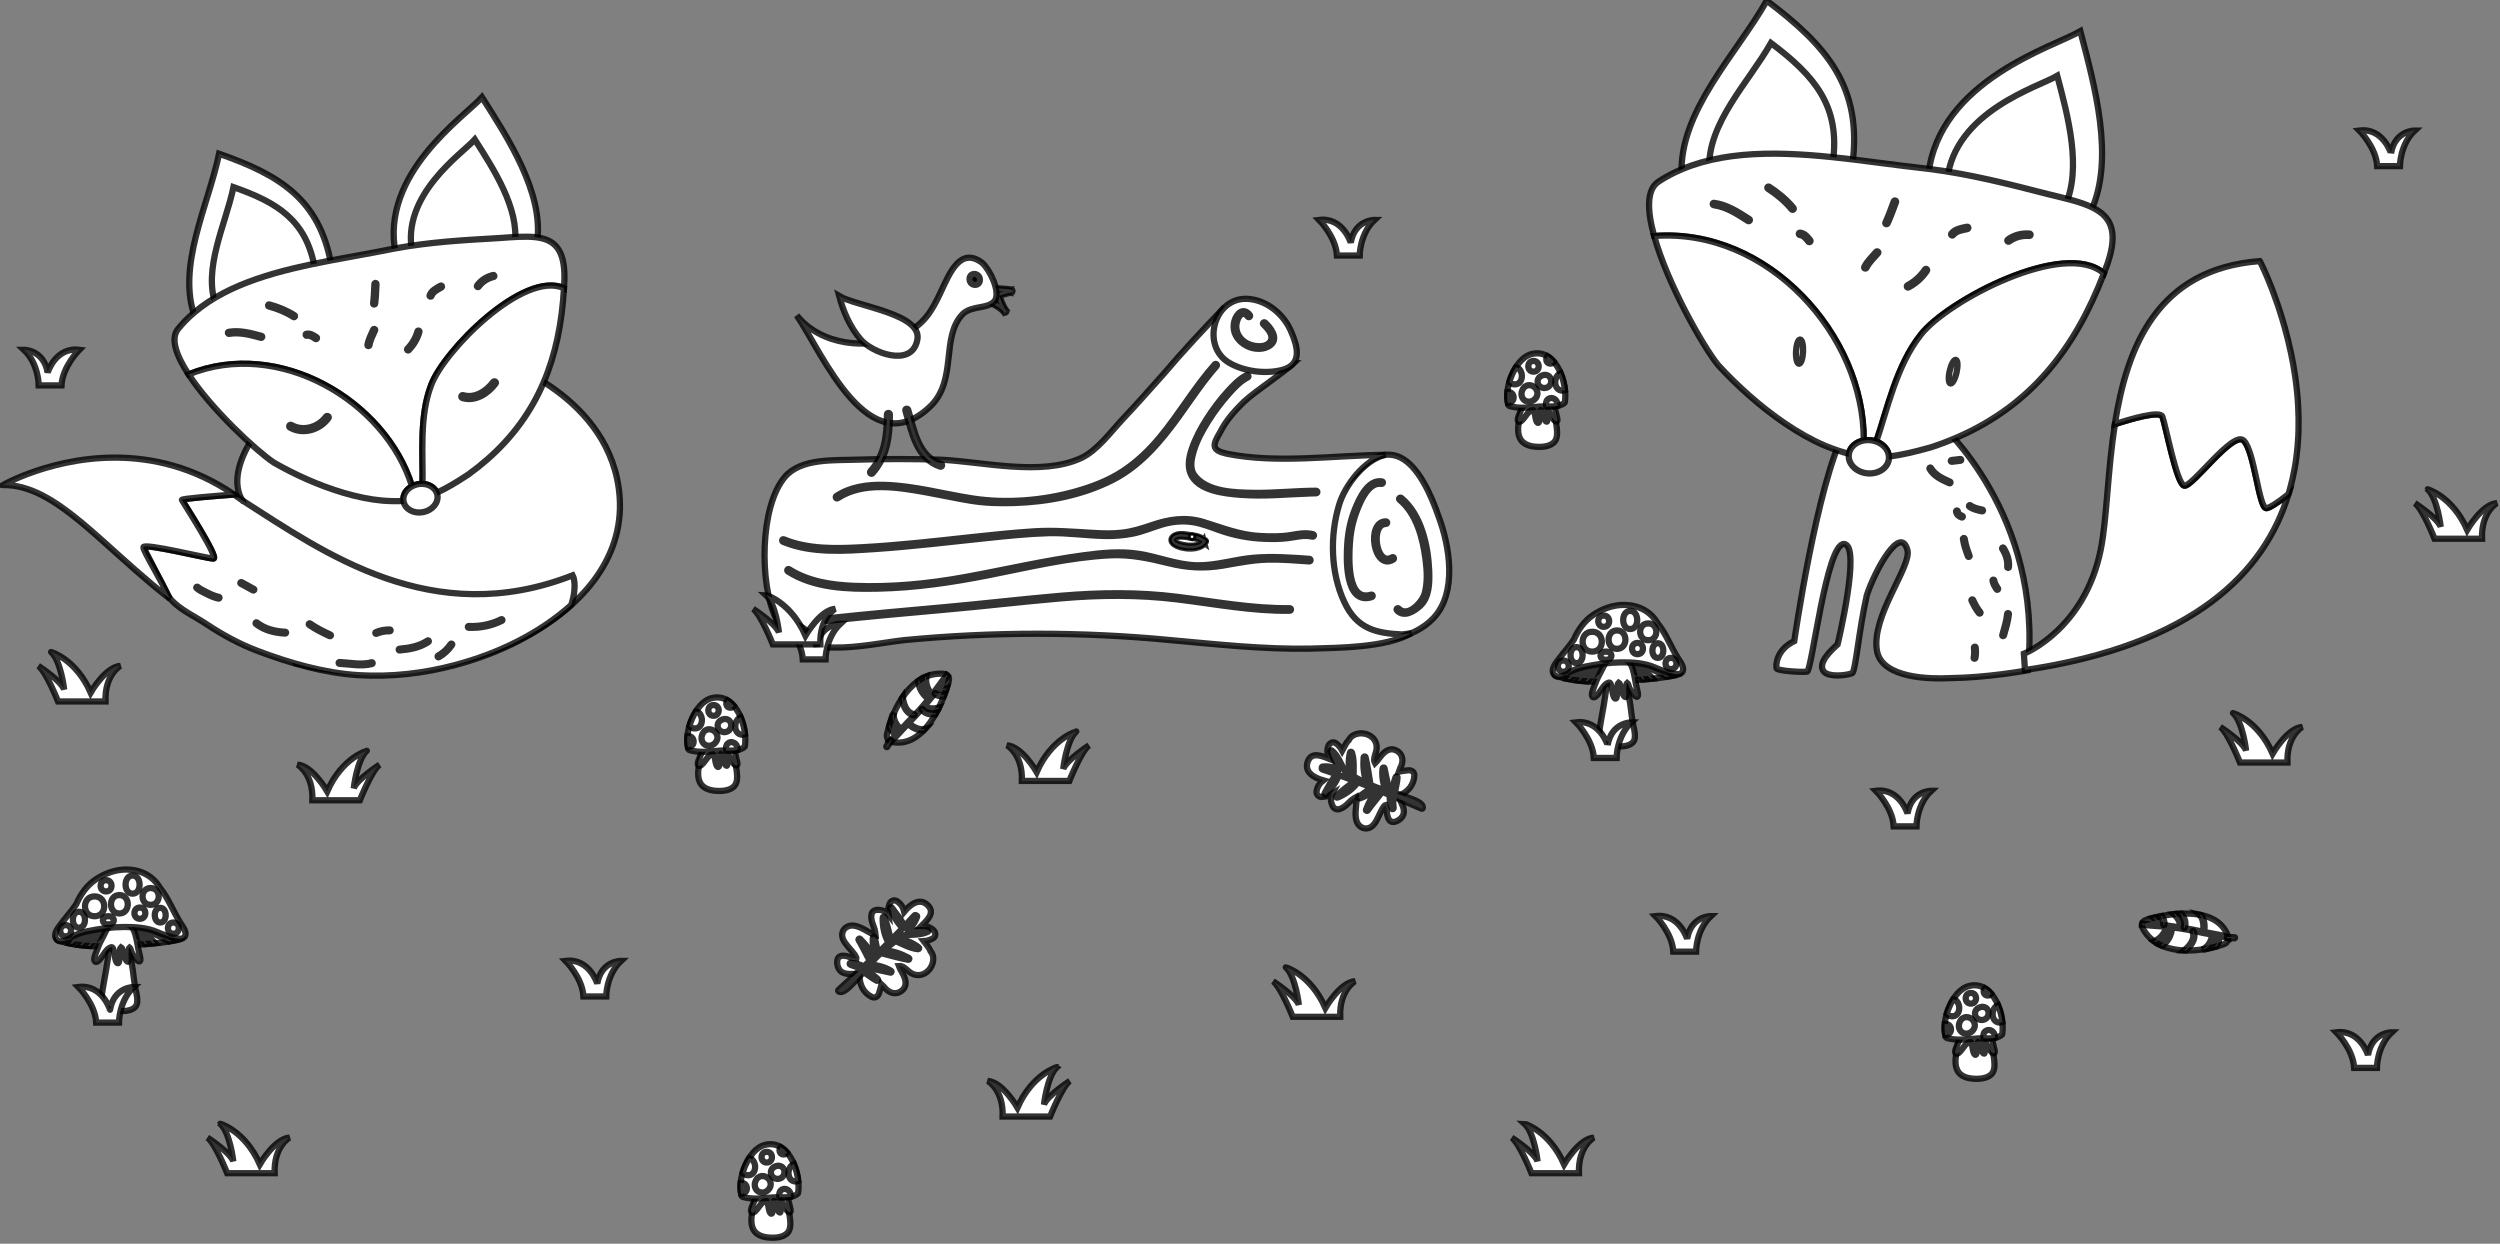 <svg xmlns="http://www.w3.org/2000/svg" xmlns:xlink="http://www.w3.org/1999/xlink" version="1.1" id="Calque_2" enable-background="new 0 0 432 432" xml:space="preserve" viewBox="17 150 398 198" width="398" height="198">
    <rect x="17" y="150" width="398" height="198" fill="#808080" stroke="none"/>
    <style type="text/css">
        path{
            cursor: pointer;
            fill: #fff;
            stroke: #000;
            stroke-opacity: 0.8;
        }
    </style>
<g>
	<path d="M275.313,250.755c-1.213-0.023-2.424,0.188-3.57,0.58c-1.272,0.434-2.465,1.088-3.54,1.895   c-0.534,0.4-0.989,0.902-1.52,1.303c-0.559,0.422-0.989,1.01-1.482,1.512c-0.303,0.309-1.281,1.34-0.354,1.613   c4.61,1.365,9.671,0.869,14.39,0.461c1.627-0.141,3.288-0.299,4.866-0.746c0.174-0.049,0.306-0.049,0.353-0.209   c0.039-0.131-0.133-0.459-0.184-0.582c-0.139-0.336-0.334-0.643-0.566-0.922c-0.57-0.68-1.313-1.123-2.037-1.605   c-0.747-0.494-1.463-1.037-2.219-1.521C278.255,251.773,276.781,250.785,275.313,250.755z"/>
	<g>
		<path d="M273.052,255.525c0.057-0.082,0.027-0.219-0.097-0.203c-2.094,0.25-4.839,1.068-6.359,2.766    c0.105,0.02,0.212,0.037,0.315,0.055c1.455-1.516,3.965-2.285,5.92-2.539c-0.053,0.031-0.105,0.063-0.158,0.092    c-0.028-0.018-0.064-0.027-0.106-0.016c-1.478,0.457-3.315,1.344-4.389,2.658c0.103,0.012,0.205,0.025,0.309,0.037    c0.85-0.967,2.15-1.689,3.335-2.15c-0.921,0.615-1.771,1.352-2.416,2.236c0.104,0.008,0.209,0.014,0.314,0.02    c0.878-1.145,2.115-2.033,3.361-2.715C273.193,255.705,273.146,255.56,273.052,255.525z"/>
		<path d="M282.319,257.751c0.142-0.023,0.281-0.047,0.421-0.072c-2.087-1.127-4.199-2.418-6.655-2.318    c-0.166,0.008-0.168,0.254-0.01,0.262c-0.122-0.018-0.19,0.117-0.146,0.199c-0.005,0.035,0.005,0.07,0.043,0.1    c0.79,0.623,1.671,1.037,2.292,1.859c0.097,0.129,0.179,0.264,0.266,0.398c0.093-0.008,0.186-0.016,0.277-0.023    c-0.148-0.248-0.304-0.494-0.479-0.727c-0.479-0.637-1.182-1.002-1.822-1.443c1.041,0.273,1.907,0.807,2.74,1.539    c0.173,0.152,0.335,0.348,0.496,0.549c0.121-0.012,0.245-0.023,0.37-0.037c-0.034-0.043-0.066-0.09-0.1-0.129    c-0.306-0.381-0.72-0.721-1.104-1.014c-0.855-0.656-1.744-1.078-2.807-1.268C278.384,255.539,280.372,256.687,282.319,257.751z"/>
	</g>
	<path d="M276.546,262.207c-0.246-1.623-0.606-3.256-0.656-4.887c-0.021-0.639-0.23-4.096-2.159-2.695   c-0.118,0.086-0.076,0.193,0.021,0.256c-0.619,1.934-0.933,3.898-1.196,5.869c-0.277,2.084-0.797,4.168-1.003,6.25   c-0.132,1.322,1.129,1.615,2.815,1.797c1.464,0.158,2.803-0.246,2.897-1.354c0.053-0.623-0.077-1.229-0.214-1.842   C276.8,264.482,276.718,263.333,276.546,262.207z"/>
	<path d="M275.924,255.066c-0.091-0.053-0.188-0.1-0.297-0.143c-0.929-0.367-1.771-0.189-2.627,0.256   c-0.368,0.191-0.507,0.512-0.696,0.875c-0.227,0.434-0.429,0.881-0.668,1.307c-0.371,0.664-0.651,1.396-0.91,2.109   c-0.113,0.314-0.495,1.193-0.177,1.482c0.352,0.322,0.956-0.576,1.115-0.791c0.391-0.523,0.721-1.184,1.35-1.457   c0.253-0.111,0.335-0.002,0.429,0.234c0.23,0.588,0.202,1.258,0.414,1.852c0.048,0.139,0.177,0.5,0.383,0.42   c0.192-0.078,0.177-0.631,0.191-0.789c0.036-0.383,0.042-0.766,0.075-1.146c0.017-0.207,0.025-0.453,0.186-0.607   c0.263,0.141,0.354,0.91,0.449,1.178c0.075,0.209,0.342,1.137,0.649,1.137c0.295,0.002-0.096-1.969,0.255-2.262   c0.181,0.133,0.26,0.639,0.373,0.852c0.185,0.344,0.405,0.684,0.656,0.982c0.102,0.121,0.429,0.52,0.621,0.336   c0.202-0.195-0.02-0.91-0.074-1.123c-0.267-1.043-0.355-2.148-0.669-3.176C276.747,255.923,276.493,255.398,275.924,255.066z"/>
	<path d="M280.855,249.171c-1.073-1.826-2.995-2.85-5.264-2.871c-1.763-0.018-3.51,0.617-4.955,1.598   c-1.442,0.977-2.403,2.379-3.091,3.955c-0.779,1.123-1.698,2.141-2.515,3.238c-0.464,0.623-1.24,1.602-0.585,2.346   c0.32,0.363,0.887,0.355,1.305,0.188c0.357-0.143,0.656-0.402,0.999-0.576c0.825-0.42,1.687-0.738,2.598-0.922   c1.891-0.387,3.849-0.668,5.78-0.678c1.824-0.014,3.726,0.098,5.412,0.846c0.805,0.355,1.637,0.652,2.494,0.844   c0.506,0.113,1.361,0.391,1.757-0.102c0.5-0.623-0.212-1.57-0.556-2.096C283.017,253.072,282.255,250.876,280.855,249.171z"/>
	<path d="M272.311,247.996c-1.157,0-1.157,1.793,0,1.793C273.466,249.789,273.466,247.996,272.311,247.996z"/>
	<path d="M280.931,252.4c-1.156,0-1.156,2.334,0,2.334C282.088,254.734,282.088,252.4,280.931,252.4z"/>
	<path d="M272.669,253.732c-1.156,0-1.156,1.311,0,1.311S273.825,253.732,272.669,253.732z"/>
	<path d="M268.951,254.294c0-1.699-1.924-1.699-1.924,0S268.951,255.994,268.951,254.294z"/>
	<path d="M265.875,255.152c-1.155,0-1.155,1.793,0,1.793C267.032,256.945,267.032,255.152,265.875,255.152z"/>
	<path d="M283.022,254.734c-1.157,0-1.157,1.793,0,1.793C284.179,256.527,284.179,254.734,283.022,254.734z"/>
	<path d="M279.401,249.246c-1.715,0-1.715,2.678,0,2.678S281.116,249.246,279.401,249.246z"/>
	<path d="M276.529,247.257c-1.488,0-1.488,2.887,0,2.887C278.017,250.144,278.017,247.257,276.529,247.257z"/>
	<path d="M274.427,250.365c-1.783,0-1.783,2.934,0,2.934C276.211,253.298,276.211,250.365,274.427,250.365z"/>
	<path d="M270.482,250.576c-2.041,0-2.041,3.164,0,3.164C272.522,253.74,272.522,250.576,270.482,250.576z"/>
	<path d="M277.691,252.351c-1.157,0-1.157,1.793,0,1.793C278.848,254.144,278.848,252.351,277.691,252.351z"/>
</g>
<g>
	<path d="M246.038,232.261c1.764,4.74,2.984,12.057-0.813,16.123c-3.196,3.418-9.829,4.92-13.439,1.15   c-2.396-2.502-3.16-5.924-3.352-9.281c-0.209-3.631-0.553-7.113,1.175-10.492c0.809-1.578,1.904-2.957,3.121-4.262   c1.694-1.818,3.892-3.781,6.627-2.904C242.741,223.681,244.958,229.144,246.038,232.261z"/>
	<path d="M240.217,251.003l1.473-0.191c-4.064,2.303-11.504,2.313-16.108,2.449   c-7.317,0.137-14.768-0.676-22.222-1.354c-13.955-1.354-28.315-1.354-42.407,0c-6.098,0.678-17.207,3.656-20.458-3.523   c-2.577-5.42-2.577-17.748,1.487-22.492c2.577-2.979,7.861-2.574,11.381-2.711c4.472-0.135,8.809-0.135,13.281,0   c6.636,0.271,16.123,2.711,22.488-0.268c2.577-1.221,4.61-4.064,6.643-6.235c2.166-2.301,4.332-4.74,6.503-7.18   c2.979-3.524,6.564-7.35,9.682-10.601c-0.87,0.988-0.976,2.43-0.472,4.097c1.358,4.334,7.778,4.835,11.437,4.835   c-2.438,2.166-5.474,3.969-7.911,6.14c-1.492,1.487-2.846,2.978-3.793,4.878c-1.218,2.031-1.358,2.844,1.082,3.385   c7.99,1.621,17.057,0.262,25.271,0.172c-3.342,0.727-6.485,4.918-7.388,7.959c-1.487,4.877-1.354,10.84,0.813,15.445   C233.007,250.187,236.167,250.812,240.217,251.003z M208.781,236.189c-0.536-0.428-1.23-0.752-2.007-0.744   c-0.817-0.135-2.158-0.289-2.603-0.07C202.006,236.734,207.83,237.953,208.781,236.189z"/>
	<path d="M222.463,202.589c1.144,2.542,1.939,5.45-1.369,6.308c-2.646,0.686-6.044,0.244-8.407-1.14   c-4.523-2.654-2.488-10.409,2.866-10.183C218.537,197.711,221.243,199.878,222.463,202.589z"/>
	<path d="M206.774,235.445c0.776-0.008,1.471,0.316,2.007,0.744c-0.951,1.764-6.775,0.545-4.609-0.814   C204.616,235.156,205.957,235.31,206.774,235.445z"/>
	<g>
		<path d="M237.016,226.642c-2.241-0.375-3.616,2.701-4.284,4.344c-0.729,1.787-1.096,3.559-1.236,5.473    c-0.18,2.402-0.439,9.975,3.895,8.6c0.25-0.078,0.143-0.471-0.107-0.391c-3.904,1.238-3.527-6.074-3.382-8.209    c0.097-1.41,0.315-2.773,0.755-4.117c0.53-1.615,1.971-5.689,4.253-5.305C237.164,227.078,237.274,226.687,237.016,226.642    L237.016,226.642z"/>
	</g>
	<g>
		<path d="M237.641,233.005c-3.243-0.01-1.957,8.014,1.184,6.07c0.222-0.139,0.019-0.49-0.205-0.352    c-2.524,1.563-3.518-5.318-0.979-5.311C237.903,233.414,237.903,233.005,237.641,233.005L237.641,233.005z"/>
	</g>
	<g>
		<path d="M239.798,229.56c2.716,2.236,3.707,6.127,4.143,9.475c0.237,1.805,0.34,3.664-0.134,5.441    c-0.359,1.344-2.708,3.924-4.128,2.408c-0.18-0.191-0.467,0.096-0.288,0.287c1.107,1.182,2.714,0.176,3.674-0.689    c1.482-1.342,1.529-3.656,1.465-5.51c-0.142-3.98-1.222-9.047-4.444-11.699C239.884,229.107,239.595,229.394,239.798,229.56    L239.798,229.56z"/>
	</g>
	<g>
		<path d="M215.97,200.141c-1.018-1.283-2.115-0.28-2.453,0.96c-0.465,1.714,0.465,3.212,1.977,3.979    c1.155,0.587,2.799,0.688,3.835-0.194c1.259-1.07-0.063-2.733-0.919-3.525c-0.193-0.178-0.481,0.109-0.289,0.286    c0.748,0.693,1.91,1.98,0.92,2.953c-0.73,0.717-2.047,0.583-2.925,0.3c-1.3-0.417-2.273-1.508-2.304-2.892    c-0.022-1.023,0.785-2.948,1.87-1.58C215.845,200.633,216.131,200.343,215.97,200.141L215.97,200.141z"/>
	</g>
	<g>
		<path d="M210.397,207.999c-3.252,3.657-5.694,7.943-8.829,11.694c-1.682,2.014-3.585,3.838-5.778,5.287    c-2.339,1.545-5.019,2.559-7.709,3.301c-5.161,1.424-10.931,1.893-16.235,1.078c-4.699-0.723-9.308-2.035-14.086-2.168    c-2.632-0.07-5.376,0.301-7.613,1.777c-0.218,0.145-0.015,0.496,0.205,0.352c4.072-2.688,9.616-1.74,14.115-0.936    c2.343,0.42,4.666,0.939,7.016,1.324c2.327,0.383,4.666,0.443,7.021,0.369c5.34-0.174,10.771-1.221,15.567-3.641    c4.465-2.252,7.701-6.105,10.583-10.086c1.967-2.72,3.795-5.551,6.03-8.066C210.858,208.091,210.572,207.802,210.397,207.999    L210.397,207.999z"/>
	</g>
	<g>
		<path d="M215.449,209.731c-1.154,0.576-2.101,1.587-2.962,2.522c-1.247,1.356-2.353,2.847-3.349,4.392    c-0.979,1.519-1.839,3.136-2.418,4.849c-0.403,1.197-0.688,2.607-0.217,3.826c1.095,2.83,5.472,3.26,8,3.455    c3.76,0.291,7.517-0.105,11.272-0.227c0.25-0.01,0.501-0.014,0.751-0.014c0.263,0,0.263-0.408,0-0.408    c-3.274,0.016-6.534,0.381-9.812,0.338c-3.007-0.041-7.583-0.1-9.567-2.811c-0.806-1.104-0.458-2.664-0.097-3.863    c0.509-1.684,1.385-3.256,2.31-4.739c0.962-1.542,2.064-3.001,3.272-4.355c0.865-0.972,1.843-2.026,3.021-2.616    C215.889,209.963,215.683,209.614,215.449,209.731L215.449,209.731z"/>
	</g>
	<g>
		<path d="M141.659,236.25c4.476,1.873,9.77,1.482,14.494,1.164c6.015-0.404,11.995-1.133,17.987-1.76    c3.255-0.338,6.531-0.689,9.803-0.777c3.071-0.08,6.124,0.416,9.193,0.451c1.368,0.016,2.729-0.104,4.072-0.354    c1.612-0.297,3.12-0.967,4.685-1.441c1.6-0.484,3.24-0.66,4.898-0.426c1.481,0.211,2.9,0.787,4.302,1.285    c2.327,0.828,4.727,1.289,7.194,1.379c1.213,0.049,2.473,0.053,3.68-0.094c1.334-0.16,2.621-0.568,3.965-0.24    c0.255,0.061,0.363-0.328,0.109-0.393c-1.166-0.285-2.31-0.074-3.471,0.129c-1.644,0.287-3.375,0.244-5.038,0.158    c-3.17-0.162-5.959-1.313-8.947-2.225c-2.814-0.859-5.458-0.451-8.19,0.486c-1.563,0.537-3.064,1.01-4.714,1.207    c-1.563,0.186-3.147,0.133-4.714,0.039c-3.145-0.184-6.211-0.451-9.363-0.246c-3.283,0.213-6.556,0.553-9.824,0.908    c-5.818,0.631-11.631,1.305-17.477,1.619c-4.126,0.223-8.652,0.363-12.536-1.262C141.525,235.757,141.421,236.15,141.659,236.25    L141.659,236.25z"/>
	</g>
	<g>
		<path d="M142.424,240.972c4.183,2.674,9.517,2.836,14.326,2.736c5.998-0.121,11.854-0.996,17.73-2.158    c6.336-1.254,12.776-2.824,19.246-3.148c3.255-0.162,6.25,0.494,9.385,1.271c2.89,0.715,5.586,0.869,8.526,0.373    c2.382-0.4,4.688-0.896,7.115-0.955c2.243-0.057,4.463,0.127,6.694,0.283c0.261,0.02,0.26-0.389,0-0.406    c-2.957-0.207-5.897-0.418-8.863-0.172c-3.027,0.25-5.923,1.254-8.989,1.203c-3.192-0.055-6.246-1.371-9.382-1.84    c-2.873-0.432-5.848-0.143-8.706,0.244c-6.366,0.859-12.627,2.334-18.941,3.48c-5.788,1.053-11.686,1.625-17.573,1.391    c-3.564-0.139-7.305-0.697-10.363-2.654C142.407,240.48,142.203,240.833,142.424,240.972L142.424,240.972z"/>
	</g>
	<g>
		<path d="M206.828,235.25c-0.951-0.15-2.327-0.52-3.106,0.225c-0.463,0.441-0.138,0.963,0.301,1.244    c1.221,0.785,4.069,0.98,4.935-0.428c0.063-0.102,0.015-0.213-0.073-0.279c-0.643-0.475-1.308-0.736-2.109-0.77    c-0.262-0.012-0.261,0.396,0,0.408c0.731,0.029,1.324,0.283,1.905,0.715c-0.025-0.094-0.05-0.188-0.073-0.279    c-0.652,1.061-2.537,0.846-3.551,0.602c-0.272-0.064-1.333-0.35-1.132-0.809c0.345-0.789,2.191-0.332,2.797-0.238    C206.977,235.681,207.087,235.289,206.828,235.25z"/>
	</g>
	<g>
		<path d="M206.774,235.65c0.262,0,0.262-0.408,0-0.408S206.513,235.65,206.774,235.65L206.774,235.65z"/>
	</g>
	<g>
		<path d="M148.624,248.859c6.205-0.664,12.42-1.232,18.637-1.783c6.231-0.549,12.443-1.285,18.676-1.824    c6.165-0.537,12.297-0.582,18.447,0.166c5.976,0.729,11.9,1.891,17.945,1.814c0.262-0.004,0.262-0.408,0-0.406    c-6.041,0.074-11.975-1.068-17.945-1.813c-6.148-0.77-12.283-0.689-18.447-0.17c-6.232,0.527-12.445,1.277-18.676,1.826    c-6.217,0.549-12.432,1.119-18.637,1.781C148.366,248.48,148.362,248.886,148.624,248.859L148.624,248.859z"/>
	</g>
</g>
<g>
	<path d="M325.729,217.309c-3.117-3.318-10.559-7.291-15.032,1.272c-4.474,8.564-8.052,33.486-8.052,33.486   c-2.94,1.408-2.94,3.965-2.813,4.348s4.09,0.639,4.857,0.51c0.767-0.127,3.067-20.449,5.88-20.32   c2.811,0.125-1.023,15.977-1.023,15.977c-2.301,2.043-2.939,3.451-2.173,4.344c0.768,0.896,3.451,0.639,4.475,0.256   c0.56-0.209,1.045-6.635,2.35-12.436c1.333-4.033,5.381-11.346,6.469-7.152c0.671,2.59-5.815,10.514-4.857,16.01   c0.784,4.492,8.736,4.502,11.618,4.354c6.073-0.066,12.394-1.25,12.394-1.25C342.409,231.974,325.729,217.309,325.729,217.309z"/>
	<g>
		<path d="M374.187,220.123c-1.723-1.596-8.273,7.59-9.479,7.189c-1.208-0.398-2.931-9.586-3.447-10.984    c-0.37-1-4.98,0.354-7.57,1.203c-1.182,7.57-1.269,15.102-2.253,19.967c-2.586,12.783-12.237,16.576-12.237,16.576l0.173,2.598    c27.024-4.006,38.187-15.645,41.949-27.994c-1.726,1.402-3.128,2.23-3.517,2.23C376.601,230.908,375.911,221.72,374.187,220.123z"/>
		<path d="M381.554,227.886c0.007-0.027,0.014-0.055,0.022-0.08c0.304-1.104,0.552-2.209,0.747-3.314    c0.002-0.008,0.003-0.016,0.004-0.021c0.047-0.266,0.091-0.531,0.133-0.799c0.003-0.02,0.005-0.039,0.009-0.057    c0.04-0.266,0.079-0.535,0.114-0.801c0-0.006,0.002-0.01,0.002-0.016c0.146-1.111,0.244-2.223,0.3-3.326    c0-0.006,0-0.014,0.001-0.02c0.014-0.271,0.024-0.539,0.033-0.809c0-0.004,0-0.01,0-0.016c0.041-1.373,0.019-2.731-0.056-4.067    c0-0.003-0.001-0.008-0.001-0.013c-0.091-1.603-0.258-3.171-0.479-4.687c0-0.001,0-0.002,0-0.003    c-0.186-1.264-0.408-2.49-0.657-3.671c-0.001-0.002-0.001-0.004-0.003-0.007c-0.297-1.415-0.634-2.761-0.986-4.025    c-0.002-0.006-0.003-0.012-0.005-0.018c-0.293-1.05-0.599-2.042-0.902-2.967c-0.003-0.006-0.005-0.013-0.007-0.021    c-0.059-0.178-0.117-0.354-0.176-0.526c-0.003-0.007-0.006-0.013-0.007-0.02c-0.241-0.713-0.481-1.383-0.714-2.003    c-0.005-0.014-0.011-0.027-0.016-0.041c-0.053-0.14-0.104-0.278-0.156-0.413c-0.006-0.014-0.01-0.027-0.016-0.042    c-0.055-0.14-0.108-0.279-0.161-0.414c-0.001-0.004-0.003-0.009-0.005-0.012c-0.167-0.427-0.327-0.824-0.479-1.192    c-0.005-0.009-0.009-0.02-0.013-0.03c-0.045-0.108-0.088-0.212-0.131-0.313c-0.008-0.018-0.017-0.037-0.023-0.056    c-0.043-0.096-0.082-0.19-0.121-0.281c-0.006-0.014-0.012-0.029-0.019-0.043c-0.042-0.097-0.082-0.19-0.122-0.281    c-0.003-0.007-0.007-0.016-0.011-0.024c-0.087-0.2-0.17-0.385-0.246-0.555c-0.004-0.005-0.005-0.01-0.007-0.015    c-0.035-0.076-0.068-0.149-0.101-0.219c-0.007-0.016-0.014-0.03-0.02-0.044c-0.027-0.059-0.055-0.117-0.08-0.172    c-0.007-0.016-0.015-0.03-0.021-0.044c-0.025-0.053-0.049-0.103-0.072-0.152c-0.006-0.012-0.012-0.025-0.018-0.037    c-0.056-0.12-0.106-0.222-0.148-0.31c0-0.001-0.001-0.002-0.001-0.004c-0.021-0.041-0.038-0.078-0.055-0.11    c-0.005-0.011-0.01-0.021-0.015-0.03c-0.011-0.023-0.021-0.043-0.03-0.061c-0.006-0.012-0.012-0.023-0.017-0.034    c-0.006-0.012-0.012-0.025-0.018-0.036c-0.004-0.008-0.009-0.017-0.012-0.023c-0.005-0.01-0.009-0.017-0.013-0.023    c-0.001-0.003-0.003-0.008-0.006-0.011c-0.002-0.007-0.006-0.012-0.006-0.012c-0.468,0.035-0.925,0.083-1.375,0.137    c-0.14,0.017-0.275,0.036-0.413,0.055c-0.311,0.041-0.619,0.086-0.922,0.137c-0.15,0.025-0.299,0.05-0.447,0.078    c-0.295,0.053-0.583,0.111-0.869,0.173c-0.133,0.029-0.266,0.057-0.395,0.086c-0.361,0.083-0.716,0.173-1.062,0.271    c-0.045,0.012-0.091,0.022-0.136,0.036c-0.391,0.111-0.772,0.231-1.147,0.359c-0.103,0.035-0.203,0.073-0.305,0.11    c-0.27,0.096-0.535,0.195-0.796,0.298c-0.12,0.048-0.239,0.098-0.357,0.148c-0.244,0.103-0.485,0.208-0.721,0.318    c-0.109,0.05-0.218,0.099-0.326,0.152c-0.275,0.134-0.546,0.274-0.813,0.417c-0.056,0.03-0.114,0.059-0.17,0.089    c-0.321,0.178-0.635,0.364-0.941,0.555c-0.068,0.043-0.134,0.088-0.202,0.131c-0.234,0.152-0.466,0.305-0.69,0.464    c-0.092,0.065-0.183,0.13-0.273,0.196c-0.201,0.147-0.398,0.298-0.594,0.45c-0.086,0.068-0.172,0.136-0.258,0.205    c-0.215,0.176-0.426,0.356-0.633,0.54c-0.051,0.046-0.106,0.091-0.158,0.139c-0.26,0.234-0.513,0.477-0.76,0.723    c-0.037,0.037-0.071,0.077-0.108,0.114c-0.204,0.208-0.404,0.421-0.6,0.637c-0.068,0.075-0.134,0.152-0.2,0.227    c-0.165,0.188-0.325,0.377-0.482,0.571c-0.066,0.079-0.133,0.159-0.197,0.241c-0.167,0.21-0.33,0.425-0.49,0.643    c-0.044,0.059-0.088,0.117-0.133,0.177c-0.206,0.285-0.405,0.572-0.6,0.866c-0.005,0.008-0.01,0.017-0.016,0.024    c-0.183,0.28-0.359,0.565-0.532,0.851c-0.046,0.077-0.09,0.154-0.136,0.231c-0.134,0.226-0.263,0.456-0.39,0.687    c-0.047,0.085-0.093,0.17-0.139,0.255c-0.13,0.244-0.257,0.489-0.381,0.737c-0.032,0.065-0.066,0.131-0.099,0.197    c-0.313,0.639-0.604,1.291-0.875,1.955c-0.026,0.067-0.053,0.135-0.08,0.202c-0.106,0.266-0.21,0.534-0.311,0.803    c-0.032,0.083-0.063,0.167-0.093,0.251c-0.1,0.272-0.195,0.543-0.288,0.817c-0.023,0.068-0.047,0.135-0.068,0.204    c-0.233,0.695-0.447,1.401-0.646,2.113c-0.012,0.045-0.023,0.091-0.037,0.136c-0.084,0.308-0.165,0.616-0.244,0.926    c-0.02,0.074-0.038,0.149-0.057,0.225c-0.074,0.297-0.146,0.595-0.215,0.893c-0.015,0.062-0.029,0.124-0.043,0.185    c-0.168,0.736-0.32,1.477-0.462,2.221c-0.001,0.007-0.003,0.015-0.004,0.023c-0.067,0.354-0.13,0.709-0.192,1.065    c-0.01,0.059-0.02,0.116-0.029,0.175c-0.055,0.318-0.105,0.638-0.156,0.957c-0.006,0.031-0.011,0.063-0.016,0.092    c2.59-0.849,7.2-2.202,7.57-1.203c0.517,1.398,2.239,10.585,3.447,10.984c1.205,0.4,7.756-8.785,9.479-7.189    c1.725,1.598,2.414,10.785,3.619,10.785c0.389,0,1.791-0.828,3.517-2.23c0.006-0.018,0.011-0.033,0.016-0.053    C381.413,228.38,381.483,228.134,381.554,227.886z"/>
	</g>
	<g>
		<path d="M348.188,154.964c2.279,8.657,5.519,20.331,1.69,28.64l-0.122,0.268c-1.785-0.827-4.148-1.354-6.798-2.001    c-6.201-1.595-12.406-3.193-18.965-4.023C325.654,162.742,344.036,157.416,348.188,154.964z"/>
		<path d="M298.274,150.104c9.558,7.2,15.305,13.799,13.609,26.227l-0.001,0.013    c-9.364-1.131-19.234-1.792-27.16,1.524C284.22,167.786,293.454,158.628,298.274,150.104z"/>
		<path d="M344.515,162.067c1.652,6.271,3.996,14.727,1.226,20.745l-0.089,0.193    c-1.293-0.601-3.003-0.981-4.922-1.449c-4.492-1.156-8.985-2.312-13.737-2.914C328.197,167.701,341.508,163.844,344.515,162.067z"/>
		<path d="M298.935,156.849c6.921,5.217,11.085,9.998,9.856,18.995l-0.001,0.011    c-6.783-0.818-13.932-1.298-19.67,1.104C288.757,169.657,295.442,163.023,298.935,156.849z"/>
		<path d="M349.861,182.914c3.099,1.423,4.473,3.733,2.654,9.067c-0.19,0.523-0.383,1.04-0.579,1.552    c-6.181-5.533-24.978,4.36-29.125,9.725c-3.908,4.9-5.381,12.014-7.113,17.033c-0.274-0.105-0.578-0.176-0.89-0.211    c-0.382-0.041-0.754-0.023-1.105,0.043c0.15-16.659-15.235-33.952-33.362-32.547c-1.123-4.033-1.24-7.387,0.687-8.655    c1.203-0.794,2.476-1.458,3.802-2.01c7.925-3.318,17.796-2.655,27.159-1.525c3.747,0.449,7.41,0.978,10.837,1.355    c0.427,0.047,0.854,0.098,1.273,0.15c6.559,0.83,12.763,2.427,18.965,4.021C345.713,181.559,348.076,182.086,349.861,182.914z"/>
		<g>
			<path d="M322.812,203.257c-3.908,4.9-5.381,12.014-7.113,17.033c1.148,0.412,1.953,1.34,2.021,2.381     c1.994-0.223,4.104-0.74,6.666-1.451c1.494-0.492,2.922-1.037,4.289-1.633c11.619-5.082,18.636-13.982,23.262-26.055     C345.756,188,326.959,197.893,322.812,203.257z"/>
			<path d="M280.341,187.575c2.1,7.566,7.75,17.518,10.162,20.524c3.002,3.276,6.711,6.625,10.638,9.29     c2.116,1.44,4.294,2.675,6.458,3.593c1.356,0.553,2.59,0.971,3.747,1.258c0.182-1.082,1.137-1.896,2.357-2.117     C313.854,203.463,298.468,186.17,280.341,187.575z"/>
		</g>
		<g>
			<path d="M315.698,220.291c-0.274-0.105-0.578-0.176-0.89-0.211c-0.382-0.041-0.754-0.023-1.105,0.043     c-1.221,0.221-2.176,1.035-2.357,2.117c-0.01,0.037-0.014,0.082-0.019,0.123c-0.16,1.459,1.137,2.793,2.901,2.988     c1.765,0.193,3.326-0.826,3.486-2.283c0.016-0.133,0.015-0.264,0.005-0.396C317.651,221.63,316.847,220.703,315.698,220.291z"/>
			<path d="M328.37,207.282c-0.304-0.068-0.741,0.723-0.98,1.764c-0.237,1.04-0.185,1.942,0.121,2.01     c0.298,0.072,0.74-0.718,0.975-1.759C328.723,208.252,328.673,207.352,328.37,207.282z"/>
			<path d="M303.578,204.048c-0.311-0.013-0.602,0.841-0.654,1.91c-0.048,1.065,0.164,1.941,0.476,1.956     c0.31,0.013,0.6-0.835,0.651-1.904C304.099,204.94,303.89,204.063,303.578,204.048z"/>
		</g>
		<g>
			<path d="M289.832,182.67c2.032,0.284,3.755,1.424,5.445,2.514c0.206,0.134,0.438-0.173,0.228-0.306     c-1.747-1.13-3.531-2.296-5.631-2.588C289.628,182.254,289.587,182.634,289.832,182.67L289.832,182.67z"/>
		</g>
		<g>
			<path d="M298.431,180.037c1.417,0.922,2.724,1.99,3.803,3.3c0.158,0.19,0.457-0.049,0.298-0.241     c-1.096-1.334-2.428-2.428-3.872-3.367C298.452,179.593,298.224,179.901,298.431,180.037L298.431,180.037z"/>
		</g>
		<g>
			<path d="M303.535,187.417c0.637,0.084,0.988,0.595,1.364,1.063c0.155,0.194,0.456-0.045,0.301-0.239     c-0.449-0.559-0.871-1.105-1.623-1.205C303.332,187.002,303.29,187.382,303.535,187.417L303.535,187.417z"/>
		</g>
		<g>
			<path d="M317.506,185.58c0.505-1.111,0.925-2.261,1.346-3.406c0.087-0.232-0.272-0.376-0.356-0.142     c-0.421,1.146-0.84,2.294-1.346,3.407C317.046,185.665,317.404,185.805,317.506,185.58L317.506,185.58z"/>
		</g>
		<g>
			<path d="M314.142,192.645c0.443-0.903,1.208-1.577,1.853-2.334c0.16-0.189-0.148-0.416-0.31-0.228     c-0.669,0.786-1.438,1.481-1.9,2.421C313.677,192.725,314.033,192.866,314.142,192.645L314.142,192.645z"/>
		</g>
		<g>
			<path d="M320.825,195.763c1.195-0.635,2.198-1.525,2.947-2.654c0.138-0.206-0.172-0.435-0.308-0.229     c-0.715,1.073-1.657,1.929-2.797,2.532C320.452,195.527,320.604,195.88,320.825,195.763L320.825,195.763z"/>
		</g>
		<g>
			<path d="M327.955,187.424c0.485-0.67,1.502-0.792,2.256-0.954c0.24-0.05,0.181-0.43-0.063-0.378     c-0.855,0.183-1.949,0.341-2.503,1.104C327.501,187.396,327.81,187.625,327.955,187.424L327.955,187.424z"/>
		</g>
		<g>
			<path d="M336.869,188.446c0.904-0.685,2.071-0.972,3.196-0.882c0.247,0.021,0.289-0.361,0.041-0.381     c-1.227-0.099-2.49,0.217-3.477,0.963C336.431,188.296,336.671,188.597,336.869,188.446L336.869,188.446z"/>
		</g>
	</g>
	<g>
		<g>
			<path d="M324.181,224.652c0.681,1.184,1.963,1.748,3.154,2.287c0.164,0.074,0.277-0.184,0.112-0.258     c-1.151-0.521-2.384-1.057-3.045-2.197C324.314,224.328,324.091,224.498,324.181,224.652L324.181,224.652z"/>
		</g>
		<g>
			<path d="M327.716,223.515c0.467-0.055,0.934-0.107,1.4-0.164c0.18-0.02,0.147-0.299-0.032-0.277     c-0.468,0.055-0.934,0.107-1.4,0.162C327.504,223.257,327.536,223.537,327.716,223.515L327.716,223.515z"/>
		</g>
		<g>
			<path d="M328.401,231.417c0.07,0.523,0.418,0.791,0.891,0.963c0.17,0.063,0.283-0.193,0.112-0.256     c-0.374-0.139-0.667-0.314-0.725-0.738C328.655,231.207,328.377,231.238,328.401,231.417L328.401,231.417z"/>
		</g>
		<g>
			<path d="M330.504,230.658c0.595,0.447,1.326,0.596,2.04,0.748c0.178,0.037,0.219-0.242,0.042-0.279     c-0.664-0.139-1.353-0.271-1.908-0.688C330.534,230.33,330.36,230.55,330.504,230.658L330.504,230.658z"/>
		</g>
		<g>
			<path d="M335.751,237.386c0.542,0.855,0.895,1.848,0.796,2.871c-0.017,0.18,0.261,0.225,0.277,0.043     c0.105-1.104-0.265-2.16-0.849-3.084C335.879,237.064,335.655,237.234,335.751,237.386L335.751,237.386z"/>
		</g>
		<g>
			<path d="M330.857,245.609c0.336,0.717,0.688,1.412,1.197,2.023c0.115,0.139,0.34-0.027,0.224-0.168     c-0.492-0.594-0.834-1.266-1.161-1.961C331.042,245.341,330.78,245.445,330.857,245.609L330.857,245.609z"/>
		</g>
		<g>
			<path d="M334.206,242.427c0.079,0.529,0.37,0.975,0.655,1.414c0.099,0.152,0.323-0.016,0.225-0.166     c-0.259-0.398-0.53-0.801-0.601-1.279C334.459,242.216,334.181,242.248,334.206,242.427L334.206,242.427z"/>
		</g>
		<g>
			<path d="M329.5,235.798c0.131,0.967,0.46,1.873,0.8,2.783c0.063,0.17,0.323,0.064,0.26-0.105     c-0.33-0.885-0.653-1.768-0.78-2.711C329.754,235.587,329.476,235.619,329.5,235.798L329.5,235.798z"/>
		</g>
		<g>
			<path d="M336.541,247.712c-0.11,1.172-0.477,2.277-0.785,3.406c-0.048,0.174,0.229,0.217,0.278,0.043     c0.309-1.129,0.674-2.234,0.784-3.406C336.837,247.576,336.558,247.535,336.541,247.712L336.541,247.712z"/>
		</g>
		<g>
			<path d="M331.251,253.099c0.063,0.551,0.063,1.074-0.045,1.621c-0.035,0.178,0.242,0.221,0.277,0.043     c0.113-0.57,0.112-1.119,0.046-1.697C331.509,252.888,331.23,252.919,331.251,253.099L331.251,253.099z"/>
		</g>
	</g>
</g>
<path d="M55.64,229.703c0,0-3.961-4.6,5.113-14.442c9.075-9.842,27.606-10.353,35.532-7.989  c0,0,18.213,5.752,19.364,21.856c1.416,19.852-27.992,32.4-51.574,26.457L55.64,229.703z"/>
<g>
	<path d="M44.07,245.281c0.071,0.092,0.147,0.182,0.227,0.266c1.505,1.602,3.773,2.619,5.587,3.826   c2.551,1.695,5.252,3.166,8.127,4.254c5.104,1.928,10.587,3.52,16.05,3.857c5.204,0.322,10.457-0.283,15.487-1.635   c6.677-1.789,13.213-4.896,18.391-9.533c1.052-3.24,0.233-4.727,0.233-4.727c-22.396,8.781-39.633-3.662-52.532-11.887   c0,0,0.114,0.195,0,0c-0.455-0.34-0.911-0.662-1.367-0.973c-2.819,0.209-8.416,0.65-8.312,0.859   c0.14,0.279,5.991,9.334,5.015,9.334c-0.974,0-11.005-2.508-11.145-1.811c0.948,1.854,1.897,3.707,2.847,5.561   C43.107,243.513,43.484,244.527,44.07,245.281z"/>
	<path d="M39.831,237.113c0.14-0.697,10.171,1.811,11.145,1.811c0.977,0-4.875-9.055-5.015-9.334   c-0.104-0.209,5.492-0.65,8.312-0.859c0,0,0,0-0.001-0.002c-13.026-8.879-26.46-5.703-32.891-3.27   c-0.004,0.002-0.006,0.002-0.009,0.002c-0.128,0.051-0.252,0.098-0.374,0.146c-0.013,0.002-0.023,0.008-0.035,0.012   c-0.112,0.045-0.223,0.09-0.331,0.133c-0.02,0.008-0.04,0.016-0.061,0.023c-0.1,0.041-0.199,0.082-0.297,0.123   c-0.022,0.008-0.046,0.018-0.07,0.027c-0.091,0.039-0.18,0.076-0.266,0.113c-0.028,0.012-0.056,0.023-0.084,0.035   c-0.078,0.033-0.155,0.066-0.23,0.1c-0.035,0.016-0.068,0.029-0.101,0.045c-0.068,0.029-0.134,0.059-0.198,0.088   c-0.036,0.018-0.072,0.033-0.108,0.049c-0.059,0.027-0.116,0.053-0.173,0.078c-0.037,0.018-0.073,0.035-0.109,0.051   c-0.051,0.025-0.102,0.047-0.15,0.07c-0.038,0.018-0.075,0.035-0.111,0.053c-0.042,0.02-0.084,0.039-0.123,0.059   c-0.041,0.02-0.08,0.037-0.119,0.057c-0.032,0.018-0.065,0.033-0.097,0.049c-0.038,0.02-0.075,0.037-0.111,0.055   c-0.028,0.014-0.058,0.029-0.084,0.041c-0.037,0.02-0.072,0.037-0.106,0.057c-0.02,0.008-0.04,0.02-0.059,0.029   c-0.039,0.02-0.075,0.037-0.109,0.057c-0.012,0.006-0.024,0.012-0.034,0.018c-0.038,0.02-0.074,0.037-0.105,0.055   c-0.005,0.002-0.011,0.006-0.015,0.008c-0.113,0.061-0.184,0.1-0.21,0.115c0.016,0.002,0.032,0.004,0.048,0.008   c0.242-0.002,0.483,0.006,0.724,0.02c0.042,0.002,0.085,0.006,0.127,0.01c0.215,0.014,0.429,0.035,0.642,0.063   c0.03,0.004,0.06,0.008,0.089,0.01c0.489,0.068,0.976,0.168,1.461,0.299c0.038,0.012,0.076,0.021,0.116,0.033   c0.209,0.059,0.42,0.121,0.629,0.191c0.033,0.01,0.067,0.021,0.101,0.031c0.482,0.164,0.966,0.357,1.446,0.574   c0.037,0.018,0.073,0.035,0.109,0.051c0.208,0.098,0.415,0.195,0.622,0.301c0.038,0.021,0.077,0.041,0.116,0.059   c0.479,0.248,0.961,0.52,1.444,0.814c0.034,0.021,0.069,0.045,0.105,0.066c0.206,0.127,0.411,0.256,0.617,0.393   c0.046,0.029,0.091,0.059,0.136,0.088c0.48,0.316,0.963,0.654,1.447,1.012c0.039,0.029,0.08,0.059,0.121,0.09   c0.199,0.148,0.402,0.299,0.603,0.453c0.057,0.043,0.113,0.088,0.169,0.131c0.211,0.162,0.422,0.326,0.633,0.496   c0.03,0.023,0.061,0.047,0.09,0.072c0.242,0.191,0.484,0.389,0.728,0.59c0.057,0.047,0.112,0.092,0.169,0.139   c0.185,0.152,0.368,0.307,0.554,0.463c0.082,0.068,0.163,0.139,0.244,0.207c0.168,0.143,0.337,0.287,0.505,0.434   c0.08,0.068,0.161,0.137,0.241,0.207c0.223,0.191,0.444,0.385,0.669,0.582c0.133,0.117,0.267,0.236,0.399,0.354   c0.1,0.086,0.197,0.174,0.297,0.262c0.169,0.148,0.337,0.301,0.507,0.451c0.029,0.025,0.058,0.051,0.086,0.078   c3.203,2.859,6.644,6.061,10.535,9.078C42.765,242.494,39.731,237.617,39.831,237.113z"/>
</g>
<g>
	<path d="M93.731,165.481c4.101,6.449,9.763,15.101,8.806,22.85l-0.03,0.25c-1.665-0.209-3.725-0.025-6.046,0.136   c-5.458,0.311-10.917,0.622-16.466,1.649C77.427,177.652,90.991,168.552,93.731,165.481z"/>
	<path d="M51.882,174.479c9.641,3.375,16.027,7.251,17.872,17.795l0.003,0.012   c-7.907,1.51-16.106,3.532-21.689,8.286C45.042,192.505,50.174,182.662,51.882,174.479z"/>
	<path d="M92.589,172.209c2.97,4.671,7.07,10.938,6.377,16.551l-0.021,0.18c-1.207-0.152-2.696-0.018-4.379,0.098   c-3.952,0.227-7.905,0.452-11.926,1.196C80.78,181.025,90.604,174.434,92.589,172.209z"/>
	<path d="M54.17,179.792c6.98,2.446,11.606,5.254,12.942,12.89l0.002,0.008c-5.727,1.094-11.664,2.558-15.708,6.001   C49.216,192.849,52.933,185.719,54.17,179.792z"/>
	<path d="M102.345,187.773c2.889,0.354,4.606,1.875,4.511,6.686c-0.02,0.474-0.042,0.945-0.068,1.412   c-6.462-2.896-19.18,10.026-21.16,15.465c-1.906,4.998-1.259,11.166-1.364,15.695c-0.251-0.012-0.517,0.008-0.777,0.061   c-0.323,0.064-0.62,0.176-0.889,0.322c-4.202-13.586-21.198-23.657-35.575-17.811c-1.959-2.988-2.924-5.686-1.687-7.217   c0.771-0.958,1.635-1.828,2.569-2.621c5.583-4.755,13.781-6.777,21.689-8.287c3.164-0.608,6.279-1.128,9.165-1.71   c0.357-0.072,0.719-0.142,1.074-0.209c5.549-1.026,11.007-1.338,16.465-1.649C98.619,187.749,100.678,187.564,102.345,187.773z"/>
	<g>
		<path d="M85.627,211.336c-1.906,4.998-1.259,11.166-1.364,15.695c1.04,0.037,1.935,0.584,2.262,1.412    c1.563-0.697,3.145-1.666,5.042-2.91c1.088-0.787,2.108-1.6,3.064-2.441c8.131-7.146,11.527-16.203,12.156-27.22    C100.325,192.975,87.607,205.897,85.627,211.336z"/>
		<path d="M47.021,209.603c3.671,5.607,10.848,12.234,13.591,14.051c3.289,1.889,7.175,3.648,11.059,4.797    c2.096,0.621,4.187,1.061,6.184,1.244c1.246,0.098,2.357,0.117,3.375,0.051c-0.135-0.926,0.431-1.838,1.367-2.332    C78.395,213.827,61.398,203.756,47.021,209.603z"/>
	</g>
	<g>
		<path d="M84.263,227.031c-0.251-0.012-0.517,0.008-0.777,0.061c-0.323,0.064-0.62,0.176-0.889,0.322    c-0.937,0.494-1.502,1.406-1.367,2.332c0.001,0.035,0.008,0.07,0.017,0.105c0.246,1.227,1.648,1.977,3.133,1.678    c1.486-0.301,2.492-1.535,2.245-2.762c-0.023-0.111-0.058-0.219-0.1-0.324C86.197,227.615,85.303,227.068,84.263,227.031z"/>
		<g>
			<path d="M63.151,218.064c2.094,1.203,4.773,0.395,6.149-1.501c0.179-0.247-0.231-0.482-0.408-0.238     c-1.226,1.689-3.646,2.4-5.503,1.332C63.125,217.503,62.887,217.912,63.151,218.064L63.151,218.064z"/>
		</g>
		<g>
			<path d="M90.606,213.364c2.057,0.636,4.118-0.707,5.307-2.313c0.18-0.245-0.23-0.479-0.408-0.238     c-1.064,1.437-2.931,2.664-4.772,2.095C90.44,212.818,90.316,213.275,90.606,213.364L90.606,213.364z"/>
		</g>
	</g>
	<g>
		<path d="M53.467,203.152c1.726-0.298,3.423,0.183,5.081,0.63c0.202,0.055,0.31-0.255,0.105-0.309    c-1.714-0.464-3.467-0.95-5.251-0.644C53.193,202.866,53.259,203.187,53.467,203.152L53.467,203.152z"/>
	</g>
	<g>
		<path d="M59.775,198.779c1.394,0.383,2.732,0.911,3.949,1.697c0.178,0.113,0.358-0.158,0.181-0.273    c-1.238-0.8-2.605-1.344-4.023-1.734C59.679,198.413,59.572,198.723,59.775,198.779L59.775,198.779z"/>
	</g>
	<g>
		<path d="M65.841,203.456c0.541-0.097,0.96,0.228,1.387,0.51c0.176,0.117,0.358-0.155,0.182-0.273    c-0.51-0.337-0.995-0.672-1.633-0.558C65.569,203.171,65.634,203.492,65.841,203.456L65.841,203.456z"/>
	</g>
	<g>
		<path d="M76.726,198.338c0.123-1.036,0.165-2.08,0.21-3.121c0.01-0.211-0.318-0.235-0.326-0.023    c-0.046,1.042-0.088,2.084-0.211,3.121C76.374,198.525,76.701,198.546,76.726,198.338L76.726,198.338z"/>
	</g>
	<g>
		<path d="M75.824,204.956c0.126-0.851,0.572-1.595,0.899-2.379c0.082-0.195-0.229-0.3-0.31-0.105    c-0.341,0.813-0.786,1.579-0.918,2.461C75.466,205.142,75.793,205.163,75.824,204.956L75.824,204.956z"/>
	</g>
	<g>
		<path d="M82.067,205.757c0.807-0.827,1.391-1.812,1.708-2.923c0.058-0.204-0.252-0.309-0.311-0.106    c-0.301,1.059-0.848,1.998-1.616,2.786C81.702,205.663,81.919,205.909,82.067,205.757L82.067,205.757z"/>
	</g>
	<g>
		<path d="M85.701,197.126c0.221-0.671,1.017-1.035,1.587-1.36c0.183-0.104,0.037-0.397-0.147-0.292    c-0.649,0.371-1.498,0.783-1.75,1.547C85.325,197.221,85.635,197.327,85.701,197.126L85.701,197.126z"/>
	</g>
	<g>
		<path d="M93.214,195.645c0.561-0.792,1.434-1.329,2.371-1.547c0.205-0.047,0.141-0.369-0.064-0.321    c-1.022,0.237-1.969,0.823-2.579,1.686C92.819,195.636,93.094,195.817,93.214,195.645L93.214,195.645z"/>
	</g>
</g>
<path d="M141.966,249.306c0,0,2.677,2.676,2.834,5.668h3.621c0,0,0-3.465,2.362-5.668c0,0-3.149-0.039-3.778,3.621  C147.005,252.927,145.745,248.833,141.966,249.306z"/>
<path d="M315.642,275.89c0,0,2.676,2.676,2.833,5.668h3.622c0,0,0-3.465,2.362-5.668c0,0-3.149-0.039-3.778,3.621  C320.681,279.511,319.42,275.417,315.642,275.89z"/>
<path d="M227.005,185.011c0,0,2.677,2.678,2.835,5.669h3.622c0,0,0-3.464,2.361-5.669c0,0-3.15-0.037-3.779,3.622  C232.044,188.633,230.784,184.539,227.005,185.011z"/>
<path d="M107.048,302.97c0,0,2.677,2.678,2.835,5.669h3.622c0,0,0-3.464,2.361-5.669c0,0-3.15-0.037-3.779,3.621  C112.087,306.591,110.827,302.498,107.048,302.97z"/>
<path d="M267.901,265c0,0,2.677,2.676,2.834,5.668h3.622c0,0,0-3.465,2.362-5.668c0,0-3.149-0.039-3.78,3.621  C272.939,268.621,271.68,264.527,267.901,265z"/>
<g>
	<path d="M36.891,292.883c-1.213-0.023-2.424,0.188-3.57,0.58c-1.272,0.434-2.465,1.088-3.54,1.895   c-0.534,0.4-0.989,0.902-1.52,1.303c-0.559,0.422-0.989,1.01-1.482,1.512c-0.303,0.309-1.281,1.34-0.354,1.613   c4.61,1.365,9.671,0.869,14.39,0.461c1.627-0.141,3.288-0.299,4.866-0.746c0.174-0.049,0.306-0.049,0.353-0.209   c0.039-0.131-0.133-0.459-0.184-0.582c-0.139-0.336-0.334-0.643-0.566-0.922c-0.57-0.68-1.313-1.123-2.037-1.605   c-0.747-0.494-1.463-1.037-2.219-1.521C39.833,293.901,38.36,292.913,36.891,292.883z"/>
	<g>
		<path d="M34.63,297.653c0.057-0.082,0.027-0.219-0.097-0.203c-2.094,0.25-4.839,1.068-6.359,2.766    c0.105,0.02,0.212,0.037,0.315,0.055c1.455-1.516,3.965-2.285,5.92-2.539c-0.053,0.031-0.105,0.063-0.158,0.092    c-0.028-0.018-0.064-0.027-0.106-0.016c-1.478,0.457-3.315,1.344-4.389,2.658c0.103,0.012,0.205,0.025,0.309,0.037    c0.85-0.967,2.15-1.689,3.335-2.15c-0.921,0.615-1.771,1.352-2.416,2.236c0.104,0.008,0.209,0.014,0.314,0.02    c0.878-1.145,2.115-2.033,3.361-2.715C34.772,297.833,34.725,297.688,34.63,297.653z"/>
		<path d="M43.898,299.879c0.142-0.023,0.281-0.047,0.421-0.072c-2.087-1.127-4.199-2.418-6.655-2.318    c-0.166,0.008-0.168,0.254-0.01,0.262c-0.122-0.018-0.19,0.117-0.146,0.199c-0.005,0.035,0.005,0.07,0.043,0.1    c0.79,0.623,1.671,1.037,2.292,1.859c0.097,0.129,0.179,0.264,0.266,0.398c0.093-0.008,0.186-0.016,0.277-0.023    c-0.148-0.248-0.304-0.494-0.479-0.727c-0.479-0.637-1.182-1.002-1.822-1.443c1.041,0.273,1.907,0.807,2.74,1.539    c0.173,0.152,0.335,0.348,0.496,0.549c0.121-0.012,0.245-0.023,0.37-0.037c-0.034-0.043-0.066-0.09-0.1-0.129    c-0.306-0.381-0.72-0.721-1.104-1.014c-0.855-0.656-1.744-1.078-2.807-1.268C39.962,297.667,41.951,298.815,43.898,299.879z"/>
	</g>
	<path d="M38.125,304.334c-0.246-1.623-0.606-3.256-0.656-4.887c-0.021-0.639-0.23-4.096-2.159-2.695   c-0.118,0.086-0.076,0.193,0.021,0.256c-0.619,1.934-0.933,3.898-1.196,5.869c-0.277,2.084-0.797,4.168-1.003,6.25   c-0.132,1.322,1.129,1.615,2.815,1.797c1.464,0.158,2.803-0.246,2.897-1.354c0.053-0.623-0.077-1.229-0.214-1.842   C38.378,306.61,38.296,305.461,38.125,304.334z"/>
	<path d="M37.502,297.194c-0.091-0.053-0.188-0.1-0.297-0.143c-0.929-0.367-1.771-0.189-2.627,0.256   c-0.368,0.191-0.507,0.512-0.696,0.875c-0.227,0.434-0.429,0.881-0.668,1.307c-0.371,0.664-0.651,1.396-0.91,2.109   c-0.113,0.314-0.495,1.193-0.177,1.482c0.352,0.322,0.956-0.576,1.115-0.791c0.391-0.523,0.721-1.184,1.35-1.457   c0.253-0.111,0.335-0.002,0.429,0.234c0.23,0.588,0.202,1.258,0.414,1.852c0.048,0.139,0.177,0.5,0.383,0.42   c0.192-0.078,0.177-0.631,0.191-0.789c0.036-0.383,0.042-0.766,0.075-1.146c0.017-0.207,0.025-0.453,0.186-0.607   c0.263,0.141,0.354,0.91,0.449,1.178c0.075,0.209,0.342,1.137,0.649,1.137c0.295,0.002-0.096-1.969,0.255-2.262   c0.181,0.133,0.26,0.639,0.373,0.852c0.185,0.344,0.405,0.684,0.656,0.982c0.102,0.121,0.429,0.52,0.621,0.336   c0.202-0.195-0.02-0.91-0.074-1.123c-0.267-1.043-0.355-2.148-0.669-3.176C38.326,298.051,38.072,297.526,37.502,297.194z"/>
	<path d="M42.434,291.299c-1.073-1.826-2.995-2.85-5.264-2.871c-1.763-0.018-3.51,0.617-4.955,1.598   c-1.442,0.977-2.403,2.379-3.091,3.955c-0.779,1.123-1.698,2.141-2.515,3.238c-0.464,0.623-1.24,1.602-0.585,2.346   c0.32,0.363,0.887,0.355,1.305,0.188c0.357-0.143,0.656-0.402,0.999-0.576c0.825-0.42,1.687-0.738,2.598-0.922   c1.891-0.387,3.849-0.668,5.78-0.678c1.824-0.014,3.726,0.098,5.412,0.846c0.805,0.355,1.637,0.652,2.494,0.844   c0.506,0.113,1.361,0.391,1.757-0.102c0.5-0.623-0.212-1.57-0.556-2.096C44.595,295.2,43.833,293.004,42.434,291.299z"/>
	<path d="M33.889,290.124c-1.157,0-1.157,1.793,0,1.793C35.044,291.917,35.044,290.124,33.889,290.124z"/>
	<path d="M42.509,294.528c-1.156,0-1.156,2.334,0,2.334C43.667,296.862,43.667,294.528,42.509,294.528z"/>
	<path d="M34.248,295.86c-1.156,0-1.156,1.311,0,1.311S35.404,295.86,34.248,295.86z"/>
	<path d="M30.53,296.422c0-1.699-1.924-1.699-1.924,0S30.53,298.122,30.53,296.422z"/>
	<path d="M27.454,297.28c-1.155,0-1.155,1.793,0,1.793C28.611,299.073,28.611,297.28,27.454,297.28z"/>
	<path d="M44.601,296.862c-1.157,0-1.157,1.793,0,1.793C45.757,298.655,45.757,296.862,44.601,296.862z"/>
	<path d="M40.98,291.374c-1.715,0-1.715,2.678,0,2.678S42.695,291.374,40.98,291.374z"/>
	<path d="M38.108,289.385c-1.488,0-1.488,2.887,0,2.887C39.595,292.272,39.595,289.385,38.108,289.385z"/>
	<path d="M36.005,292.493c-1.783,0-1.783,2.934,0,2.934C37.79,295.426,37.79,292.493,36.005,292.493z"/>
	<path d="M32.061,292.704c-2.041,0-2.041,3.164,0,3.164C34.101,295.868,34.101,292.704,32.061,292.704z"/>
	<path d="M39.27,294.479c-1.157,0-1.157,1.793,0,1.793C40.426,296.272,40.426,294.479,39.27,294.479z"/>
</g>
<path d="M29.48,307.127c0,0,2.677,2.676,2.834,5.668h3.622c0,0,0-3.465,2.362-5.668c0,0-3.149-0.039-3.78,3.621  C34.518,310.749,33.258,306.655,29.48,307.127z"/>
<path d="M145.232,251.175c0,0,2.362-4.092,4.725-4.25c0,0-2.52,1.418-2.362,5.668h-7.558  c0,0-1.916-4.824-3.149-5.668c0,0,3.654,2.359,4.127,3.777c0,0-0.505-4.564-2.081-5.982  C138.934,244.72,142.872,245.822,145.232,251.175z"/>
<path d="M392.612,170.781c0,0,2.677,2.677,2.833,5.668h3.622c0,0,0-3.464,2.362-5.668c0,0-3.149-0.038-3.778,3.621  C397.651,174.402,396.391,170.308,392.612,170.781z"/>
<path d="M280.555,295.839c0,0,2.677,2.676,2.833,5.668h3.622c0,0,0-3.465,2.362-5.668c0,0-3.149-0.039-3.778,3.621  C285.594,299.46,284.333,295.367,280.555,295.839z"/>
<path d="M388.947,314.341c0,0,2.677,2.676,2.833,5.668h3.622c0,0,0-3.465,2.362-5.668c0,0-3.149-0.039-3.778,3.621  C393.986,317.962,392.725,313.869,388.947,314.341z"/>
<path d="M29.623,205.687c0,0-2.677,2.678-2.835,5.669h-3.622c0,0,0-3.464-2.362-5.669c0,0,3.149-0.037,3.78,3.622  C24.584,209.309,25.844,205.214,29.623,205.687z"/>
<path d="M69.094,275.982c0,0-2.362-4.094-4.725-4.252c0,0,2.521,1.418,2.362,5.67h7.559c0,0,1.916-4.826,3.149-5.67  c0,0-3.655,2.361-4.127,3.777c0,0,0.506-4.564,2.08-5.982C75.393,269.525,71.455,270.628,69.094,275.982z"/>
<path d="M409.776,234.349c0,0,2.361-4.096,4.724-4.252c0,0-2.521,1.416-2.362,5.668h-7.559  c0,0-1.916-4.826-3.149-5.668c0,0,3.655,2.359,4.128,3.777c0,0-0.506-4.566-2.08-5.982  C403.478,227.892,407.414,228.996,409.776,234.349z"/>
<path d="M31.433,260.255c0,0,2.362-4.094,4.725-4.252c0,0-2.519,1.418-2.362,5.67h-7.558c0,0-1.916-4.826-3.149-5.67  c0,0,3.654,2.361,4.127,3.779c0,0-0.506-4.566-2.081-5.984C25.134,253.798,29.071,254.902,31.433,260.255z"/>
<path d="M227.997,310.456c0,0,2.362-4.094,4.725-4.252c0,0-2.519,1.418-2.362,5.67h-7.558  c0,0-1.916-4.826-3.149-5.67c0,0,3.654,2.361,4.127,3.779c0,0-0.506-4.566-2.081-5.984  C221.698,303.999,225.635,305.102,227.997,310.456z"/>
<path d="M266.004,335.358c0,0,2.362-4.094,4.725-4.252c0,0-2.519,1.418-2.362,5.67h-7.558  c0,0-1.916-4.826-3.149-5.67c0,0,3.654,2.361,4.127,3.779c0,0-0.506-4.566-2.081-5.984  C259.706,328.901,263.643,330.004,266.004,335.358z"/>
<path d="M378.798,269.976c0,0,2.361-4.096,4.723-4.252c0,0-2.52,1.418-2.361,5.67h-7.559c0,0-1.916-4.826-3.149-5.67  c0,0,3.654,2.361,4.127,3.777c0,0-0.506-4.564-2.081-5.98C372.497,263.521,376.436,264.623,378.798,269.976z"/>
<path d="M58.361,335.357c0,0,2.361-4.096,4.723-4.252c0,0-2.52,1.418-2.361,5.67h-7.559c0,0-1.916-4.826-3.149-5.67  c0,0,3.654,2.361,4.127,3.777c0,0-0.506-4.564-2.081-5.98C52.061,328.902,55.999,330.003,58.361,335.357z"/>
<path d="M182.044,272.906c0,0-2.361-4.096-4.724-4.252c0,0,2.521,1.416,2.362,5.668h7.559  c0,0,1.916-4.826,3.149-5.668c0,0-3.655,2.361-4.128,3.777c0,0,0.506-4.564,2.08-5.982  C188.343,266.449,184.406,267.552,182.044,272.906z"/>
<path d="M178.979,326.335c0,0-2.361-4.096-4.724-4.252c0,0,2.521,1.416,2.362,5.668h7.559  c0,0,1.916-4.826,3.149-5.668c0,0-3.655,2.361-4.128,3.777c0,0,0.506-4.564,2.08-5.982  C185.277,319.878,181.341,320.982,178.979,326.335z"/>
<g>
	<path d="M264.542,216.435c-0.183-0.839-0.441-1.66-0.687-2.485c-0.158-0.531-0.249-1.073-0.479-1.588   c-0.166-0.371-0.447-0.79-0.971-0.85c-0.632-0.072-1.185,0.299-1.628,0.616c-0.161,0.116-0.331,0.261-0.53,0.345   c0.005-0.024,0.012-0.047,0.016-0.071c0.016-0.074-0.121-0.105-0.137-0.031c-0.012,0.05-0.023,0.101-0.034,0.151   c-0.003,0.001-0.007,0.002-0.012,0.003c-0.07,0.013-0.063,0.085-0.012,0.108c-0.381,1.661-1.112,3.257-1.33,4.947   c-0.099,0.77-0.101,1.598,0.302,2.314c0.389,0.695,1.2,1.07,2.096,1.188c1.16,0.15,2.73,0.076,3.4-0.832   c0.324-0.438,0.366-0.992,0.352-1.492C264.864,217.982,264.707,217.198,264.542,216.435z"/>
	<path d="M263.356,212.386c-0.078-0.042-0.163-0.08-0.255-0.115c-0.801-0.295-1.525-0.153-2.262,0.205   c-0.315,0.153-0.437,0.411-0.6,0.703c-0.195,0.348-0.368,0.706-0.574,1.048c-0.319,0.534-0.562,1.121-0.784,1.694   c-0.097,0.252-0.426,0.955-0.151,1.188c0.303,0.258,0.823-0.462,0.96-0.634c0.335-0.421,0.619-0.95,1.161-1.17   c0.218-0.09,0.289-0.001,0.369,0.189c0.198,0.472,0.175,1.009,0.355,1.485c0.042,0.112,0.153,0.402,0.33,0.336   c0.165-0.062,0.153-0.503,0.165-0.632c0.031-0.307,0.036-0.615,0.064-0.92c0.015-0.167,0.021-0.364,0.159-0.488   c0.227,0.114,0.304,0.732,0.387,0.945c0.064,0.167,0.294,0.913,0.559,0.913c0.254,0.001-0.081-1.581,0.22-1.815   c0.156,0.106,0.225,0.512,0.322,0.682c0.158,0.276,0.347,0.549,0.563,0.79c0.088,0.098,0.37,0.417,0.534,0.27   c0.175-0.157-0.016-0.73-0.063-0.901c-0.229-0.837-0.306-1.723-0.576-2.549C264.065,213.073,263.847,212.652,263.356,212.386z"/>
	<path d="M260.955,206.335c-1.576,0.346-2.637,1.925-3.243,3.302c-0.646,1.466-0.998,3.239-0.591,4.818   c0.015,0.055,0.048,0.092,0.086,0.111c0.021,0.035,0.054,0.063,0.103,0.077c1.528,0.449,3.203,0.223,4.762,0.082   c1.219-0.109,2.852,0.258,3.904-0.525c0.02-0.015,0.032-0.029,0.043-0.045c0.051-0.017,0.09-0.055,0.102-0.125   C266.616,211.12,264.802,205.49,260.955,206.335z"/>
	<path d="M260.631,211.331c-0.266-0.041-0.53,0.002-0.731,0.14c-0.109,0.04-0.207,0.105-0.282,0.201   c-0.324,0.415-0.487,0.901-0.341,1.428c0.177,0.634,0.789,0.951,1.413,0.816c0.582-0.127,1.112-0.739,1.073-1.344   C261.723,211.956,261.245,211.427,260.631,211.331z"/>
	<path d="M261.134,207.465c-1.101,0-1.101,1.704,0,1.704C262.233,209.169,262.233,207.465,261.134,207.465z"/>
	<path d="M263.037,209.678c-0.103-0.009-0.2,0.005-0.295,0.031c-0.048,0.003-0.096,0.013-0.142,0.032   c-0.284,0.109-0.551,0.26-0.699,0.539c-0.166,0.313-0.142,0.633,0.006,0.944c0.117,0.245,0.371,0.408,0.616,0.499   c0.288,0.107,0.6,0.05,0.87-0.076c0.258-0.121,0.438-0.408,0.52-0.671c0.085-0.276,0.033-0.578-0.1-0.829   C263.659,209.858,263.352,209.706,263.037,209.678z"/>
	<g>
		<path d="M258.306,208.502c-0.232,0.375-0.429,0.761-0.594,1.135c-0.165,0.375-0.31,0.769-0.43,1.175    c0.138,0.151,0.319,0.268,0.545,0.33c0.291,0.082,0.664,0.068,0.916-0.117c0.345-0.252,0.477-0.555,0.531-0.969    c0.061-0.45-0.097-0.97-0.4-1.307C258.726,208.585,258.518,208.507,258.306,208.502z"/>
		<path d="M257.113,212.397c-0.046,0-0.093,0.005-0.138,0.013c-0.052,0.587-0.034,1.179,0.078,1.75    c0.021,0.001,0.041,0.003,0.06,0.003c0.466,0,0.854-0.388,0.854-0.853v-0.06C257.967,212.785,257.579,212.397,257.113,212.397z"/>
		<path d="M264.655,210.369c-0.18,0.693,0.04,1.642,0.849,1.797c0.233,0.045,0.451,0.021,0.647-0.055    c-0.095-0.892-0.325-1.841-0.69-2.709C265.079,209.547,264.778,209.905,264.655,210.369z"/>
		<path d="M263.367,206.718c-0.375,0.359-0.228,1.171,0.446,1.171c0.27,0,0.453-0.128,0.555-0.307    C264.069,207.235,263.735,206.942,263.367,206.718z"/>
		<path d="M264.812,213.863c-0.095-0.155-0.206-0.258-0.354-0.36c-0.14-0.095-0.307-0.128-0.473-0.139    c-0.078-0.004-0.162,0.01-0.239,0.033c-0.163,0.046-0.22,0.099-0.351,0.201c-0.121,0.093-0.215,0.291-0.25,0.435    c-0.053,0.219-0.032,0.395-0.001,0.614c0.002,0.021,0.007,0.042,0.012,0.063c0.6,0.013,1.226,0.029,1.795-0.084    c0.016-0.083,0.021-0.17,0.014-0.25C264.943,214.186,264.913,214.029,264.812,213.863z"/>
	</g>
</g>
<g>
	<path d="M334.171,317.042c-0.183-0.839-0.441-1.659-0.687-2.485c-0.158-0.531-0.249-1.073-0.479-1.588   c-0.166-0.371-0.447-0.79-0.971-0.85c-0.632-0.072-1.185,0.299-1.628,0.616c-0.161,0.116-0.331,0.261-0.53,0.345   c0.005-0.023,0.012-0.047,0.016-0.07c0.016-0.074-0.121-0.105-0.137-0.031c-0.012,0.05-0.023,0.1-0.034,0.15   c-0.003,0.001-0.007,0.002-0.012,0.004c-0.07,0.013-0.063,0.084-0.012,0.107c-0.381,1.661-1.112,3.258-1.33,4.947   c-0.099,0.77-0.101,1.598,0.302,2.314c0.389,0.695,1.2,1.07,2.096,1.188c1.16,0.15,2.73,0.076,3.4-0.832   c0.324-0.438,0.366-0.992,0.352-1.492C334.494,318.589,334.336,317.804,334.171,317.042z"/>
	<path d="M332.986,312.994c-0.078-0.043-0.163-0.08-0.255-0.115c-0.801-0.295-1.525-0.153-2.262,0.205   c-0.315,0.152-0.437,0.41-0.6,0.702c-0.195,0.349-0.368,0.706-0.574,1.048c-0.319,0.533-0.562,1.121-0.784,1.694   c-0.097,0.253-0.426,0.955-0.151,1.188c0.303,0.258,0.823-0.462,0.96-0.635c0.335-0.421,0.619-0.949,1.161-1.17   c0.218-0.09,0.289-0.001,0.369,0.189c0.198,0.471,0.175,1.008,0.355,1.484c0.042,0.113,0.153,0.402,0.33,0.336   c0.165-0.062,0.153-0.503,0.165-0.631c0.031-0.308,0.036-0.615,0.064-0.92c0.015-0.167,0.021-0.364,0.159-0.488   c0.227,0.113,0.304,0.732,0.387,0.945c0.064,0.167,0.294,0.912,0.559,0.912c0.254,0.002-0.081-1.58,0.22-1.814   c0.156,0.105,0.225,0.512,0.322,0.682c0.158,0.276,0.347,0.549,0.563,0.789c0.088,0.099,0.37,0.417,0.534,0.27   c0.175-0.156-0.016-0.729-0.063-0.9c-0.229-0.837-0.306-1.723-0.576-2.549C333.695,313.68,333.476,313.259,332.986,312.994z"/>
	<path d="M330.584,306.942c-1.576,0.347-2.637,1.925-3.243,3.302c-0.646,1.466-0.998,3.239-0.591,4.818   c0.015,0.055,0.048,0.092,0.086,0.111c0.021,0.035,0.054,0.063,0.103,0.076c1.528,0.449,3.203,0.223,4.762,0.082   c1.219-0.109,2.852,0.258,3.904-0.525c0.02-0.015,0.032-0.029,0.043-0.045c0.051-0.018,0.09-0.056,0.102-0.125   C336.246,311.727,334.431,306.097,330.584,306.942z"/>
	<path d="M330.26,311.938c-0.266-0.041-0.53,0.003-0.731,0.14c-0.109,0.039-0.207,0.105-0.282,0.201   c-0.324,0.415-0.487,0.901-0.341,1.428c0.177,0.634,0.789,0.951,1.413,0.816c0.582-0.127,1.112-0.74,1.073-1.344   C331.352,312.562,330.875,312.034,330.26,311.938z"/>
	<path d="M330.763,308.072c-1.101,0-1.101,1.704,0,1.704C331.863,309.776,331.863,308.072,330.763,308.072z"/>
	<path d="M332.667,310.285c-0.103-0.009-0.2,0.006-0.295,0.031c-0.048,0.004-0.096,0.014-0.142,0.033   c-0.284,0.108-0.551,0.26-0.699,0.538c-0.166,0.313-0.142,0.633,0.006,0.944c0.117,0.245,0.371,0.408,0.616,0.499   c0.288,0.107,0.6,0.05,0.87-0.075c0.258-0.121,0.438-0.408,0.52-0.672c0.085-0.276,0.033-0.578-0.1-0.829   C333.289,310.464,332.981,310.313,332.667,310.285z"/>
	<g>
		<path d="M327.935,309.109c-0.232,0.375-0.429,0.762-0.594,1.135c-0.165,0.375-0.31,0.77-0.43,1.175    c0.138,0.151,0.319,0.269,0.545,0.33c0.291,0.081,0.664,0.068,0.916-0.117c0.345-0.253,0.477-0.556,0.531-0.97    c0.061-0.449-0.097-0.97-0.4-1.307C328.355,309.192,328.147,309.114,327.935,309.109z"/>
		<path d="M326.743,313.003c-0.046,0-0.093,0.006-0.138,0.014c-0.052,0.588-0.034,1.179,0.078,1.75    c0.021,0,0.041,0.003,0.06,0.003c0.466,0,0.854-0.388,0.854-0.853v-0.061C327.596,313.392,327.208,313.003,326.743,313.003z"/>
		<path d="M334.285,310.976c-0.18,0.692,0.04,1.642,0.849,1.797c0.233,0.045,0.451,0.021,0.647-0.055    c-0.095-0.892-0.325-1.841-0.69-2.709C334.708,310.154,334.408,310.511,334.285,310.976z"/>
		<path d="M332.997,307.326c-0.375,0.358-0.228,1.171,0.446,1.171c0.27,0,0.453-0.128,0.555-0.307    C333.699,307.841,333.365,307.548,332.997,307.326z"/>
		<path d="M334.441,314.47c-0.095-0.156-0.206-0.259-0.354-0.36c-0.14-0.095-0.307-0.128-0.473-0.14    c-0.078-0.004-0.162,0.01-0.239,0.033c-0.163,0.047-0.22,0.1-0.351,0.201c-0.121,0.093-0.215,0.291-0.25,0.434    c-0.053,0.219-0.032,0.396-0.001,0.614c0.002,0.021,0.007,0.042,0.012,0.063c0.6,0.014,1.226,0.029,1.795-0.084    c0.016-0.084,0.021-0.17,0.014-0.25C334.573,314.792,334.542,314.636,334.441,314.47z"/>
	</g>
</g>
<g>
	<path d="M134,271.214c-0.182-0.838-0.44-1.658-0.686-2.484c-0.158-0.533-0.249-1.072-0.479-1.59   c-0.167-0.369-0.446-0.789-0.971-0.848c-0.633-0.072-1.185,0.299-1.627,0.615c-0.163,0.115-0.332,0.262-0.531,0.344   c0.006-0.021,0.012-0.045,0.017-0.07c0.015-0.072-0.124-0.104-0.138-0.029c-0.011,0.051-0.023,0.1-0.034,0.15   c-0.005,0.002-0.008,0.002-0.012,0.004c-0.07,0.014-0.063,0.086-0.012,0.107c-0.382,1.662-1.111,3.256-1.329,4.947   c-0.101,0.77-0.101,1.598,0.3,2.314c0.391,0.695,1.201,1.068,2.097,1.186c1.16,0.152,2.729,0.078,3.4-0.83   c0.324-0.439,0.366-0.992,0.352-1.492C134.323,272.763,134.166,271.978,134,271.214z"/>
	<path d="M132.815,267.166c-0.079-0.041-0.163-0.08-0.255-0.113c-0.801-0.295-1.525-0.152-2.263,0.203   c-0.314,0.154-0.436,0.412-0.599,0.705c-0.194,0.348-0.368,0.705-0.574,1.047c-0.32,0.533-0.562,1.121-0.783,1.693   c-0.098,0.252-0.427,0.957-0.152,1.189c0.303,0.258,0.823-0.461,0.96-0.635c0.335-0.422,0.619-0.949,1.162-1.17   c0.216-0.09,0.288,0,0.367,0.189c0.199,0.471,0.176,1.008,0.356,1.484c0.042,0.111,0.153,0.402,0.33,0.336   c0.165-0.061,0.152-0.504,0.165-0.631c0.031-0.307,0.036-0.615,0.064-0.922c0.015-0.164,0.021-0.361,0.159-0.488   c0.227,0.113,0.304,0.732,0.387,0.945c0.064,0.17,0.294,0.914,0.559,0.914c0.254,0-0.082-1.582,0.221-1.814   c0.155,0.105,0.224,0.512,0.32,0.682c0.159,0.277,0.349,0.549,0.563,0.791c0.089,0.096,0.37,0.416,0.535,0.268   c0.175-0.156-0.016-0.73-0.063-0.902c-0.229-0.836-0.306-1.723-0.575-2.547C133.523,267.855,133.306,267.431,132.815,267.166z"/>
	<path d="M130.414,261.115c-1.576,0.346-2.636,1.926-3.243,3.303c-0.646,1.467-0.998,3.24-0.591,4.818   c0.015,0.055,0.047,0.092,0.086,0.111c0.021,0.033,0.053,0.063,0.102,0.076c1.529,0.449,3.204,0.223,4.763,0.082   c1.218-0.109,2.852,0.258,3.904-0.525c0.019-0.014,0.032-0.029,0.043-0.047c0.051-0.016,0.09-0.053,0.102-0.123   C136.073,265.9,134.261,260.271,130.414,261.115z"/>
	<path d="M130.089,266.113c-0.265-0.043-0.529,0-0.731,0.139c-0.107,0.039-0.206,0.105-0.281,0.201   c-0.324,0.416-0.487,0.902-0.341,1.428c0.177,0.635,0.788,0.951,1.413,0.814c0.583-0.127,1.112-0.738,1.073-1.344   C131.181,266.736,130.705,266.207,130.089,266.113z"/>
	<path d="M130.592,262.244c-1.1,0-1.1,1.707,0,1.707C131.693,263.951,131.693,262.244,130.592,262.244z"/>
	<path d="M132.496,264.46c-0.102-0.01-0.201,0.002-0.294,0.029c-0.049,0.004-0.097,0.014-0.143,0.031   c-0.284,0.111-0.551,0.262-0.699,0.541c-0.166,0.311-0.141,0.633,0.006,0.941c0.117,0.248,0.371,0.408,0.616,0.502   c0.288,0.107,0.6,0.049,0.87-0.076c0.259-0.121,0.438-0.41,0.52-0.672c0.085-0.277,0.033-0.578-0.1-0.828   C133.118,264.638,132.811,264.486,132.496,264.46z"/>
	<g>
		<path d="M127.765,263.283c-0.232,0.373-0.429,0.762-0.594,1.135c-0.165,0.375-0.31,0.768-0.43,1.176    c0.138,0.148,0.318,0.266,0.545,0.33c0.291,0.08,0.664,0.066,0.916-0.117c0.345-0.254,0.477-0.557,0.531-0.969    c0.061-0.451-0.097-0.971-0.4-1.309C128.185,263.365,127.977,263.287,127.765,263.283z"/>
		<path d="M126.573,267.177c-0.047,0-0.094,0.004-0.138,0.014c-0.053,0.588-0.035,1.18,0.077,1.748    c0.021,0.004,0.041,0.004,0.061,0.004c0.465,0,0.853-0.387,0.853-0.852v-0.061C127.426,267.564,127.038,267.177,126.573,267.177z"/>
		<path d="M134.115,265.15c-0.181,0.691,0.038,1.641,0.849,1.797c0.232,0.045,0.45,0.02,0.646-0.057    c-0.095-0.889-0.325-1.838-0.69-2.709C134.537,264.328,134.237,264.685,134.115,265.15z"/>
		<path d="M132.826,261.498c-0.376,0.361-0.228,1.174,0.446,1.174c0.269,0,0.453-0.131,0.554-0.309    C133.528,262.015,133.194,261.722,132.826,261.498z"/>
		<path d="M134.271,268.642c-0.096-0.154-0.206-0.256-0.354-0.357c-0.14-0.096-0.309-0.129-0.473-0.141    c-0.078-0.006-0.162,0.01-0.238,0.031c-0.164,0.047-0.221,0.102-0.352,0.201c-0.12,0.096-0.215,0.291-0.25,0.436    c-0.054,0.219-0.032,0.396-0.001,0.615c0.003,0.021,0.007,0.041,0.012,0.063c0.6,0.014,1.226,0.029,1.795-0.084    c0.016-0.084,0.021-0.17,0.013-0.25C134.402,268.966,134.372,268.81,134.271,268.642z"/>
	</g>
</g>
<g>
	<path d="M142.475,342.339c-0.182-0.838-0.44-1.658-0.686-2.484c-0.158-0.533-0.249-1.072-0.479-1.59   c-0.167-0.369-0.446-0.789-0.971-0.848c-0.633-0.072-1.185,0.299-1.627,0.615c-0.163,0.115-0.332,0.262-0.531,0.344   c0.006-0.021,0.012-0.045,0.017-0.07c0.015-0.072-0.124-0.104-0.138-0.029c-0.011,0.051-0.023,0.1-0.034,0.15   c-0.005,0.002-0.008,0.002-0.012,0.004c-0.07,0.014-0.063,0.086-0.012,0.107c-0.382,1.662-1.111,3.256-1.329,4.947   c-0.101,0.77-0.101,1.598,0.3,2.314c0.391,0.695,1.201,1.068,2.097,1.186c1.16,0.152,2.729,0.078,3.4-0.83   c0.324-0.439,0.366-0.992,0.352-1.492C142.798,343.888,142.641,343.103,142.475,342.339z"/>
	<path d="M141.291,338.291c-0.079-0.041-0.163-0.08-0.255-0.113c-0.801-0.295-1.525-0.152-2.263,0.203   c-0.314,0.154-0.436,0.412-0.599,0.705c-0.194,0.348-0.368,0.705-0.574,1.047c-0.32,0.533-0.562,1.121-0.783,1.693   c-0.098,0.252-0.427,0.957-0.152,1.189c0.303,0.258,0.823-0.461,0.96-0.635c0.335-0.422,0.619-0.949,1.162-1.17   c0.216-0.09,0.288,0,0.367,0.189c0.199,0.471,0.176,1.008,0.356,1.484c0.042,0.111,0.153,0.402,0.33,0.336   c0.165-0.061,0.152-0.504,0.165-0.631c0.031-0.307,0.036-0.615,0.064-0.922c0.015-0.164,0.021-0.361,0.159-0.488   c0.227,0.113,0.304,0.732,0.387,0.945c0.064,0.17,0.294,0.914,0.559,0.914c0.254,0-0.082-1.582,0.221-1.814   c0.155,0.105,0.224,0.512,0.32,0.682c0.159,0.277,0.349,0.549,0.563,0.791c0.089,0.096,0.37,0.416,0.535,0.268   c0.175-0.156-0.016-0.73-0.063-0.902c-0.229-0.836-0.306-1.723-0.575-2.547C141.999,338.98,141.781,338.556,141.291,338.291z"/>
	<path d="M138.889,332.24c-1.576,0.346-2.636,1.926-3.243,3.303c-0.646,1.467-0.998,3.24-0.591,4.818   c0.015,0.055,0.047,0.092,0.086,0.111c0.021,0.033,0.053,0.063,0.102,0.076c1.529,0.449,3.204,0.223,4.763,0.082   c1.218-0.109,2.852,0.258,3.904-0.525c0.019-0.014,0.032-0.029,0.043-0.047c0.051-0.016,0.09-0.053,0.102-0.123   C144.548,337.025,142.736,331.396,138.889,332.24z"/>
	<path d="M138.564,337.238c-0.265-0.043-0.529,0-0.731,0.139c-0.107,0.039-0.206,0.105-0.281,0.201   c-0.324,0.416-0.487,0.902-0.341,1.428c0.177,0.635,0.788,0.951,1.413,0.814c0.583-0.127,1.112-0.738,1.073-1.344   C139.656,337.861,139.18,337.332,138.564,337.238z"/>
	<path d="M139.067,333.369c-1.1,0-1.1,1.707,0,1.707C140.168,335.076,140.168,333.369,139.067,333.369z"/>
	<path d="M140.971,335.585c-0.102-0.01-0.201,0.002-0.294,0.029c-0.049,0.004-0.097,0.014-0.143,0.031   c-0.284,0.111-0.551,0.262-0.699,0.541c-0.166,0.311-0.141,0.633,0.006,0.941c0.117,0.248,0.371,0.408,0.616,0.502   c0.288,0.107,0.6,0.049,0.87-0.076c0.259-0.121,0.438-0.41,0.52-0.672c0.085-0.277,0.033-0.578-0.1-0.828   C141.593,335.763,141.286,335.611,140.971,335.585z"/>
	<g>
		<path d="M136.24,334.408c-0.232,0.373-0.429,0.762-0.594,1.135c-0.165,0.375-0.31,0.768-0.43,1.176    c0.138,0.148,0.318,0.266,0.545,0.33c0.291,0.08,0.664,0.066,0.916-0.117c0.345-0.254,0.477-0.557,0.531-0.969    c0.061-0.451-0.097-0.971-0.4-1.309C136.66,334.49,136.452,334.412,136.24,334.408z"/>
		<path d="M135.048,338.302c-0.047,0-0.094,0.004-0.138,0.014c-0.053,0.588-0.035,1.18,0.077,1.748    c0.021,0.004,0.041,0.004,0.061,0.004c0.465,0,0.853-0.387,0.853-0.852v-0.061C135.901,338.689,135.513,338.302,135.048,338.302z"/>
		<path d="M142.59,336.275c-0.181,0.691,0.038,1.641,0.849,1.797c0.232,0.045,0.45,0.02,0.646-0.057    c-0.095-0.889-0.325-1.838-0.69-2.709C143.012,335.453,142.712,335.81,142.59,336.275z"/>
		<path d="M141.301,332.623c-0.376,0.361-0.228,1.174,0.446,1.174c0.269,0,0.453-0.131,0.554-0.309    C142.003,333.14,141.669,332.847,141.301,332.623z"/>
		<path d="M142.746,339.767c-0.096-0.154-0.206-0.256-0.354-0.357c-0.14-0.096-0.309-0.129-0.473-0.141    c-0.078-0.006-0.162,0.01-0.238,0.031c-0.164,0.047-0.221,0.102-0.352,0.201c-0.12,0.096-0.215,0.291-0.25,0.436    c-0.054,0.219-0.032,0.396-0.001,0.615c0.003,0.021,0.007,0.041,0.012,0.063c0.6,0.014,1.226,0.029,1.795-0.084    c0.016-0.084,0.021-0.17,0.013-0.25C142.877,340.091,142.847,339.935,142.746,339.767z"/>
	</g>
</g>
<g>
	<g>
		<path d="M175.097,198.161c0.697,0.417,1.216,0.464,1.901,1.383c-0.589-0.715-0.867-1.828-1.253-2.641    c0.706-0.086,1.519-0.472,2.225-0.558c-0.299-0.107-2.609-0.256-2.311-0.148"/>
		<g>
			<path d="M174.964,198.356c0.707,0.404,1.333,0.68,1.855,1.342c0.188,0.239,0.539-0.067,0.357-0.309     c-0.582-0.772-0.826-1.719-1.217-2.588c-0.058,0.113-0.116,0.223-0.174,0.334c0.759-0.121,1.466-0.437,2.225-0.558     c0.228-0.035,0.27-0.388,0.039-0.455c-0.437-0.125-0.92-0.13-1.37-0.163c-0.351-0.024-0.803-0.113-1.146,0.002     c-0.107,0.036-0.136,0.158-0.131,0.254c0,0.003,0,0.007,0,0.01c0.004,0.088,0.084,0.147,0.153,0.182     c0.008,0.003,0.016,0.008,0.023,0.012c0.274,0.134,0.43-0.313,0.158-0.445c0.044,0.054,0.087,0.106,0.131,0.16     c-0.045,0.085-0.088,0.17-0.133,0.254c0.259-0.086,0.766,0.034,1.044,0.053c0.36,0.025,0.762,0.026,1.11,0.126     c0.013-0.152,0.025-0.304,0.039-0.455c-0.759,0.12-1.466,0.436-2.225,0.558c-0.154,0.024-0.234,0.196-0.173,0.333     c0.412,0.913,0.677,1.886,1.287,2.695c0.119-0.103,0.237-0.206,0.357-0.309c-0.549-0.699-1.195-0.995-1.945-1.424     C174.969,197.816,174.7,198.204,174.964,198.356L174.964,198.356z"/>
		</g>
	</g>
	<path d="M143.843,200.208c4.194,6.224,11.517,24.029,21.374,14.378c4.212-4.237,1.536-10.932,5.033-14.579   c1.538-1.477,4.138-0.719,5.175-2.206c0.834-1.392-0.804-4.845-2.087-5.978c-3.467-2.587-5.165,1.701-6.533,4.59   c-1.476,3.188-2.726,5.273-5.978,6.815C155.139,205.926,147.565,204.913,143.843,200.208z"/>
	<path d="M150.596,197.131c2.78,1.668,13.419,2.846,12.425,7.05c-0.896,4.406-7.283,1.959-9.048-0.19   C152.303,202.045,151.249,199.559,150.596,197.131z"/>
	<g>
		<path d="M161.13,215.357c1.021,3.39,1.704,7.681,5.563,8.935c0.291,0.094,0.412-0.361,0.125-0.455    c-3.66-1.189-4.268-5.406-5.232-8.605C161.498,214.941,161.042,215.065,161.13,215.357L161.13,215.357z"/>
	</g>
	<g>
		<path d="M158.198,215.97c-0.008,3.332-0.335,6.457-2.629,9.051c-0.2,0.229,0.132,0.564,0.334,0.336    c2.383-2.695,2.759-5.918,2.768-9.387C158.671,215.665,158.198,215.665,158.198,215.97L158.198,215.97z"/>
	</g>
	<g>
		<ellipse transform="matrix(0.903 -0.429 0.429 0.903 -66.778 92.653)" cx="172.176" cy="194.484" rx="0.58" ry="0.654"/>
		<g>
			<path d="M172.487,194.337c0.199,0.486-0.372,0.757-0.621,0.294c-0.097-0.18-0.051-0.422,0.132-0.524     C172.191,194,172.401,194.177,172.487,194.337c0.144,0.267,0.572,0.066,0.426-0.202c-0.225-0.419-0.662-0.635-1.117-0.455     c-0.456,0.181-0.52,0.76-0.357,1.153c0.183,0.439,0.695,0.624,1.119,0.455c0.455-0.181,0.519-0.758,0.355-1.153     C172.797,193.854,172.371,194.057,172.487,194.337z"/>
		</g>
	</g>
</g>
<g>
	<path d="M167.315,257.277c-5.101-0.494-8.185,5.408-9.108,9.621c-0.107,0.492,0.159,0.994,0.589,1.113   c0.092,0.061,0.198,0.104,0.322,0.127c4.968,0.914,7.928-5.941,8.928-9.73C168.186,257.875,167.897,257.333,167.315,257.277z"/>
	<path d="M167.033,258.367c-0.547,0.736-1.073,1.486-1.628,2.217c-0.752-0.813-1.08-1.855-0.93-2.887   c-0.066,0.027-0.134,0.053-0.199,0.082c-0.123,1.061,0.229,2.127,1.015,2.959c-0.117,0.152-0.238,0.303-0.359,0.455   c0.004-0.029-0.005-0.063-0.035-0.086c-0.982-0.744-1.494-1.742-1.539-2.818c-0.06,0.039-0.121,0.078-0.181,0.119   c0.078,1.092,0.618,2.102,1.611,2.854c0.027,0.02,0.056,0.023,0.079,0.016c-1.02,1.268-2.122,2.451-3.266,3.611   c-0.031,0.031-0.061,0.064-0.092,0.096c-0.041,0.01-0.077,0.045-0.08,0.084c-0.321,0.334-0.635,0.68-0.946,1.023   c-0.79-0.605-1.384-1.66-1.128-2.66c-0.086,0.191-0.167,0.383-0.245,0.572c0.036,0.863,0.564,1.699,1.244,2.227   c-0.152,0.172-0.307,0.34-0.463,0.508c-0.002,0-0.003-0.002-0.005-0.002c-0.638-0.135-1.113-0.734-1.262-1.387   c-0.032,0.104-0.065,0.207-0.096,0.313c0.208,0.568,0.646,1.057,1.222,1.227c-0.352,0.373-0.715,0.73-1.098,1.064   c0.046,0.025,0.092,0.045,0.143,0.059c0.015,0.01,0.033,0.018,0.049,0.025c0.602-0.539,1.148-1.137,1.693-1.738   c0.014-0.01,0.023-0.021,0.032-0.035c0.318-0.352,0.637-0.703,0.968-1.041c0.574,0.58,1.625,1.141,2.506,1.055   c0.072-0.076,0.143-0.152,0.215-0.229c-0.862,0.225-2.005-0.365-2.59-0.961c0.844-0.859,1.648-1.736,2.432-2.639   c0.571,0.607,1.45,0.59,2.271,0.406c0.035-0.072,0.071-0.143,0.105-0.213c-0.809,0.203-1.705,0.268-2.253-0.336   c0.387-0.447,0.769-0.9,1.144-1.363c0.025-0.031,0.047-0.063,0.072-0.094c0.063,0,0.118-0.063,0.093-0.121   c0.264-0.336,0.518-0.682,0.765-1.029c0.01,0.018,0.024,0.035,0.047,0.043c0.355,0.154,0.866,0.162,1.289,0.049   c0.023-0.076,0.049-0.15,0.073-0.223c-0.403,0.143-0.938,0.152-1.299-0.002c-0.005-0.002-0.008-0.002-0.013-0.002   c0.165-0.232,0.329-0.463,0.497-0.689c0.313-0.424,0.626-0.848,0.951-1.26c0.01-0.012,0.021-0.029,0.036-0.049   c-0.038-0.047-0.083-0.09-0.133-0.127C167.502,257.744,167.267,258.054,167.033,258.367z"/>
	<g>
		<path d="M165.945,260.341c-0.096-0.074-0.202,0.08-0.106,0.154c0.415,0.318,0.9,0.402,1.403,0.381    c0.025-0.063,0.05-0.127,0.073-0.191C166.821,260.718,166.351,260.65,165.945,260.341z"/>
		<path d="M162.528,263.691c-1.056-0.164-1.539-1.303-1.726-2.234c-0.032-0.158-0.058-0.322-0.08-0.488    c-0.056,0.082-0.11,0.164-0.164,0.246c0.034,0.199,0.079,0.393,0.13,0.578c0.259,0.934,0.774,1.922,1.824,2.086    C162.632,263.896,162.646,263.708,162.528,263.691z"/>
		<path d="M163.883,262.88c-0.078-0.092-0.221,0.029-0.144,0.123c0.537,0.65,1.357,0.803,2.167,0.721    c0.037-0.064,0.074-0.131,0.111-0.197C165.227,263.632,164.405,263.515,163.883,262.88z"/>
	</g>
	<path d="M158.742,267.873c-0.218,0.305-0.451,0.598-0.637,0.924c-0.06,0.105,0.095,0.213,0.154,0.107   c0.186-0.326,0.419-0.619,0.637-0.926C158.968,267.88,158.813,267.775,158.742,267.873z"/>
</g>
<g>
	<path d="M358.079,297.672c2.283,4.588,8.922,4.078,12.985,2.63c0.474-0.17,0.759-0.662,0.632-1.089   c0.002-0.11-0.017-0.224-0.063-0.341c-1.856-4.698-9.239-3.577-12.982-2.419C358.125,296.618,357.818,297.149,358.079,297.672z"/>
	<path d="M359.153,297.334c0.914,0.074,1.829,0.123,2.742,0.207c-0.291,1.067-1.001,1.898-1.956,2.317   c0.059,0.042,0.116,0.086,0.175,0.125c0.965-0.457,1.683-1.32,1.972-2.428c0.191,0.019,0.383,0.042,0.577,0.064   c-0.027,0.012-0.05,0.037-0.054,0.075c-0.111,1.228-0.687,2.189-1.576,2.798c0.065,0.03,0.13,0.062,0.197,0.09   c0.885-0.645,1.455-1.637,1.567-2.878c0.002-0.033-0.009-0.06-0.029-0.075c1.615,0.193,3.203,0.502,4.793,0.857   c0.043,0.01,0.087,0.017,0.13,0.027c0.03,0.029,0.079,0.041,0.114,0.023c0.454,0.096,0.913,0.178,1.369,0.26   c-0.095,0.991-0.675,2.054-1.659,2.366c0.208-0.028,0.413-0.062,0.615-0.096c0.713-0.487,1.142-1.378,1.229-2.234   c0.227,0.038,0.451,0.08,0.676,0.124c0.001,0.002,0,0.003,0.001,0.005c0.224,0.612-0.033,1.333-0.508,1.805   c0.104-0.027,0.21-0.054,0.315-0.084c0.372-0.478,0.555-1.107,0.394-1.687c0.502,0.101,0.998,0.22,1.484,0.367   c-0.003-0.052-0.011-0.102-0.026-0.151c0-0.018-0.003-0.038-0.004-0.056c-0.776-0.225-1.572-0.371-2.371-0.516   c-0.016-0.006-0.031-0.008-0.047-0.008c-0.467-0.084-0.934-0.168-1.396-0.27c0.188-0.795,0.107-1.982-0.433-2.685   c-0.103-0.021-0.205-0.04-0.308-0.062c0.647,0.613,0.752,1.895,0.557,2.706c-1.176-0.261-2.346-0.479-3.526-0.665   c0.212-0.807-0.268-1.542-0.858-2.141c-0.08,0.008-0.158,0.015-0.236,0.023c0.601,0.578,1.13,1.305,0.909,2.089   c-0.584-0.092-1.171-0.175-1.762-0.248c-0.04-0.005-0.078-0.007-0.118-0.012c-0.033-0.053-0.116-0.067-0.152-0.015   c-0.425-0.046-0.853-0.078-1.278-0.104c0.01-0.018,0.017-0.039,0.012-0.063c-0.058-0.383-0.321-0.82-0.642-1.119   c-0.077,0.021-0.153,0.038-0.228,0.056c0.335,0.267,0.626,0.715,0.687,1.103c0.001,0.006,0.002,0.008,0.005,0.012   c-0.284-0.017-0.567-0.033-0.848-0.057c-0.525-0.04-1.05-0.081-1.572-0.139c-0.015-0.002-0.036-0.003-0.061-0.005   c-0.02,0.057-0.032,0.118-0.037,0.18C358.376,297.267,358.764,297.302,359.153,297.334z"/>
	<g>
		<path d="M361.404,297.211c-0.012,0.12,0.175,0.129,0.187,0.009c0.05-0.521-0.135-0.977-0.42-1.393    c-0.066,0.012-0.134,0.025-0.201,0.039C361.259,296.269,361.451,296.705,361.404,297.211z"/>
		<path d="M366.055,298.335c0.42,0.982-0.29,1.995-0.981,2.647c-0.117,0.11-0.243,0.22-0.372,0.326    c0.099,0.004,0.198,0.007,0.296,0.009c0.151-0.135,0.291-0.275,0.421-0.416c0.655-0.714,1.22-1.675,0.803-2.652    C366.174,298.139,366.008,298.227,366.055,298.335z"/>
		<path d="M364.65,297.616c-0.037,0.115,0.142,0.172,0.18,0.057c0.267-0.8-0.038-1.576-0.536-2.22    c-0.075,0.003-0.15,0.007-0.227,0.01C364.576,296.078,364.912,296.836,364.65,297.616z"/>
	</g>
	<path d="M371.607,299.333c0.374,0.022,0.746,0.065,1.121,0.05c0.121-0.005,0.13-0.192,0.009-0.188   c-0.375,0.016-0.747-0.027-1.123-0.05C371.494,299.136,371.487,299.324,371.607,299.333z"/>
</g>
<g>
	<path d="M241.206,272.63c-0.51,0.049-1.02,0.111-1.52,0.211c0.113-0.357,0.328-0.754,0.37-0.848   c0.459-1.031,0.182-2.166-0.95-2.602c-0.828-0.318-1.553,0.158-2.091,0.764c-0.286,0.322-0.536,0.674-0.798,1.018   c-0.095,0.123-0.196,0.238-0.311,0.346c-0.331-0.592,0.01-1.285,0.168-1.879c0.155-0.584,0.133-1.148-0.161-1.68   c-0.687-1.24-2.468-1.564-3.605-0.809c-0.261,0.172-0.45,0.418-0.596,0.701c-0.455,0.422-0.711,1.111-1.023,1.66   c-0.235-0.447-0.551-0.857-1.031-1.197c-0.439-0.311-1.009-0.025-1.183,0.432c-0.266,0.701-0.169,1.414,0.128,2.057   c-1.33-0.527-2.842-1.148-3.419,0.467c-0.572,1.604,0.91,2.518,2.475,2.969c-0.551,0.434-0.968,0.984-1.069,1.803   c-0.052,0.412,0.344,0.834,0.753,0.832c0.66-0.002,1.213-0.184,1.732-0.5c-0.285,0.529-0.246,1.131-0.031,1.705   c0.523,1.389,1.787,0.605,2.491-0.102c0.412-0.412,0.818-0.801,1.349-1.061c0.025-0.012,0.045-0.021,0.06-0.029   c0.04,0.182,0.023,0.383,0.015,0.564c-0.049,1.053-0.304,2.135-0.022,3.176c0.247,0.912,1.137,1.512,2.054,1.17   c0.909-0.34,1.372-1.652,1.766-2.439c0.195-0.389,0.394-0.832,0.715-1.137c0.03-0.029,0.056-0.047,0.081-0.053   c0.07,0.195,0.135,0.393,0.193,0.592c0.002,0.035,0.003,0.066,0.004,0.092c0.055,0.842,0.189,2.355,1.438,1.939   c0.619-0.207,1.249-0.777,1.301-1.465c0.054-0.717-0.323-1.334-0.592-1.975c-0.123-0.291-0.114-0.541-0.025-0.76   c1.281-0.547,2.23-1.648,2.291-3.146C242.183,272.894,241.71,272.583,241.206,272.63z"/>
	<path d="M241.536,277.113c-0.785-0.32-1.589-0.59-2.398-0.842c-0.009-0.057-0.02-0.111-0.024-0.166   c0.069-0.789,0.354-1.547,0.375-2.342c0.005-0.184-0.247-0.223-0.311-0.055c-0.281,0.748-0.451,1.578-0.382,2.383   c-0.002,0.023-0.006,0.049-0.008,0.07c0.001,0.002,0.001,0.002,0.001,0.002c-0.195-0.059-0.39-0.117-0.585-0.176   c-0.018-0.248-0.08-0.488-0.157-0.729c-0.055-0.283-0.133-0.553-0.155-0.668c-0.146-0.762-0.348-1.516-0.472-2.281   c-0.029-0.188-0.292-0.146-0.313,0.023c-0.149,1.184,0.059,2.352,0.46,3.467c-0.269-0.08-0.536-0.158-0.803-0.238   c-0.186-0.055-0.366-0.113-0.546-0.176c-0.343-0.139-0.685-0.277-1.025-0.414v-0.002c-0.253-1.475-0.446-2.961-0.792-4.42   c-0.042-0.178-0.301-0.156-0.313,0.025c-0.095,1.373-0.025,2.914,0.585,4.178c-0.662-0.309-1.307-0.652-1.969-1.023   c-0.07-0.039-0.143-0.08-0.213-0.121c-0.004-1.268,0.127-2.574-0.262-3.805c-0.043-0.135-0.267-0.186-0.307-0.014   c-0.272,1.162-0.297,2.416,0.091,3.553c-0.249-0.135-0.504-0.271-0.761-0.4c-0.041-0.047-0.081-0.094-0.121-0.139   c-0.643-1.135-1.082-2.49-2.106-3.33c-0.135-0.111-0.277,0.076-0.227,0.205c0.424,1.082,1.047,2.047,1.77,2.943   c-0.967-0.418-1.982-0.693-3.025-0.58c-0.112,0.014-0.145,0.139-0.104,0.227c-0.045,0.08-0.03,0.193,0.081,0.229   c0.759,0.248,1.513,0.506,2.266,0.771c-0.823,0.883-1.309,1.994-1.915,3.021c-0.087,0.146,0.116,0.34,0.24,0.201   c0.828-0.918,1.606-1.922,2.037-3.092c0.844,0.299,1.685,0.611,2.522,0.93c-1.003,0.764-2.011,1.52-2.924,2.395   c-0.134,0.129,0.015,0.326,0.179,0.26c1.206-0.5,2.494-1.361,3.246-2.461c0.404,0.154,0.811,0.307,1.214,0.467   c0.31,0.15,0.624,0.291,0.945,0.42c-0.677,0.486-1.354,0.971-2.033,1.453c-0.155,0.111,0.023,0.32,0.177,0.26   c0.794-0.316,1.859-0.775,2.334-1.533c0.134,0.047,0.268,0.094,0.405,0.137c0.053,0.021,0.106,0.043,0.159,0.064   c-0.94,0.84-1.454,1.957-1.907,3.111c-0.068,0.172,0.188,0.279,0.284,0.133c0.435-0.652,0.961-1.248,1.436-1.873   c0.006-0.01,0.016-0.021,0.023-0.033c0.079-0.084,0.154-0.174,0.224-0.266c0.204-0.248,0.454-0.574,0.521-0.832   c0.422,0.174,0.842,0.352,1.262,0.527c0.012,0.73,0.094,1.449,0.342,2.139c0,0,0,0.002,0,0.004l0,0   c0.005,0.012,0.009,0.025,0.014,0.037c0.066,0.186,0.312,0.059,0.297-0.102c-0.058-0.623-0.11-1.246-0.151-1.867   c1.536,0.65,3.067,1.311,4.595,1.98c0.098,0.043,0.197-0.049,0.206-0.143C243.586,277.798,242.085,277.335,241.536,277.113z"/>
</g>
<g>
	<path d="M156.921,308.173c0.162-0.486,0.312-0.978,0.424-1.475c0.281,0.248,0.556,0.605,0.625,0.683   c0.756,0.838,1.906,1.045,2.763,0.188c0.627-0.628,0.486-1.483,0.151-2.221c-0.178-0.393-0.398-0.764-0.606-1.143   c-0.074-0.137-0.138-0.276-0.19-0.424c0.675-0.063,1.17,0.53,1.649,0.916c0.471,0.379,0.996,0.588,1.601,0.534   c1.412-0.124,2.431-1.62,2.203-2.967c-0.051-0.308-0.199-0.581-0.399-0.829c-0.201-0.587-0.727-1.101-1.102-1.608   c0.504-0.034,1.007-0.156,1.513-0.457c0.462-0.275,0.433-0.911,0.086-1.256c-0.533-0.527-1.224-0.729-1.932-0.718   c1.022-1.002,2.203-2.131,0.961-3.314c-1.233-1.174-2.67-0.19-3.717,1.057c-0.173-0.68-0.507-1.284-1.213-1.709   c-0.356-0.215-0.902-0.024-1.066,0.351c-0.266,0.604-0.324,1.183-0.246,1.786c-0.368-0.476-0.934-0.685-1.546-0.721   c-1.481-0.086-1.278,1.388-0.918,2.317c0.209,0.544,0.399,1.073,0.421,1.663c0,0.028,0.001,0.05,0.003,0.066   c-0.182-0.037-0.359-0.134-0.522-0.216c-0.942-0.472-1.828-1.144-2.893-1.31c-0.934-0.145-1.843,0.425-1.903,1.402   c-0.059,0.969,0.953,1.925,1.513,2.604c0.276,0.336,0.601,0.697,0.749,1.115c0.014,0.039,0.02,0.069,0.015,0.095   c-0.207-0.015-0.413-0.036-0.619-0.063c-0.033-0.013-0.062-0.024-0.085-0.033c-0.792-0.292-2.229-0.783-2.356,0.527   c-0.062,0.649,0.204,1.457,0.811,1.783c0.633,0.34,1.351,0.246,2.045,0.261c0.316,0.006,0.541,0.115,0.705,0.285   c-0.021,1.393,0.601,2.708,1.946,3.371C156.283,308.958,156.759,308.653,156.921,308.173z"/>
	<path d="M152.69,306.655c0.611-0.587,1.184-1.212,1.743-1.85c0.056,0.015,0.11,0.027,0.162,0.045   c0.693,0.384,1.27,0.952,1.988,1.293c0.166,0.079,0.304-0.136,0.176-0.262c-0.569-0.561-1.259-1.053-2.022-1.316   c-0.021-0.011-0.042-0.024-0.061-0.035c-0.002,0-0.002,0-0.002,0c0.133-0.154,0.265-0.309,0.398-0.463   c0.234,0.084,0.479,0.125,0.73,0.151c0.281,0.065,0.559,0.104,0.673,0.13c0.755,0.176,1.526,0.297,2.276,0.495   c0.183,0.049,0.252-0.208,0.106-0.297c-1.021-0.616-2.173-0.9-3.355-0.986c0.182-0.213,0.362-0.426,0.543-0.637   c0.125-0.147,0.252-0.289,0.382-0.428c0.266-0.257,0.531-0.514,0.794-0.77l0.002,0.001c1.45,0.367,2.887,0.794,4.361,1.07   c0.179,0.034,0.265-0.211,0.104-0.297c-1.216-0.644-2.653-1.206-4.056-1.161c0.551-0.479,1.126-0.93,1.735-1.384   c0.064-0.048,0.131-0.098,0.197-0.146c1.16,0.512,2.301,1.161,3.583,1.306c0.141,0.016,0.278-0.169,0.137-0.274   c-0.951-0.721-2.087-1.253-3.284-1.359c0.225-0.173,0.453-0.351,0.675-0.533c0.06-0.019,0.119-0.036,0.176-0.054   c1.298-0.127,2.715,0.021,3.898-0.573c0.157-0.078,0.043-0.285-0.095-0.291c-1.161-0.052-2.296,0.126-3.408,0.423   c0.774-0.714,1.438-1.53,1.758-2.529c0.033-0.108-0.068-0.188-0.165-0.187c-0.055-0.074-0.165-0.106-0.242-0.02   c-0.535,0.593-1.077,1.178-1.625,1.758c-0.473-1.11-1.291-2.006-1.984-2.977c-0.099-0.139-0.358-0.032-0.281,0.138   c0.502,1.13,1.104,2.248,1.999,3.117c-0.616,0.649-1.243,1.291-1.874,1.928c-0.291-1.227-0.573-2.455-1.001-3.645   c-0.063-0.175-0.304-0.119-0.31,0.058c-0.033,1.306,0.232,2.832,0.931,3.966c-0.305,0.308-0.609,0.616-0.919,0.92   c-0.263,0.222-0.52,0.452-0.768,0.693c-0.17-0.815-0.337-1.632-0.503-2.447c-0.039-0.188-0.302-0.109-0.309,0.056   c-0.033,0.854-0.046,2.014,0.454,2.756c-0.097,0.103-0.194,0.206-0.289,0.314c-0.041,0.039-0.083,0.08-0.124,0.119   c-0.386-1.2-1.198-2.123-2.069-3.006c-0.129-0.132-0.332,0.058-0.237,0.206c0.42,0.662,0.75,1.385,1.129,2.072   c0.007,0.009,0.014,0.022,0.021,0.034c0.044,0.106,0.096,0.212,0.152,0.313c0.144,0.287,0.341,0.648,0.549,0.813   c-0.33,0.315-0.663,0.627-0.994,0.939c-0.672-0.286-1.363-0.503-2.093-0.556c0,0-0.002-0.001-0.004-0.002l0,0   c-0.013,0-0.026-0.002-0.039-0.003c-0.197-0.015-0.18,0.261-0.028,0.313c0.593,0.2,1.184,0.405,1.768,0.62   c-1.218,1.14-2.443,2.271-3.675,3.395c-0.079,0.072-0.036,0.2,0.046,0.247C151.231,308.25,152.264,307.066,152.69,306.655z"/>
</g>
<g>
	<g>
		<path d="M55.47,242.685c0.652,0.357,1.305,0.713,1.956,1.072c0.157,0.088,0.009,0.326-0.148,0.238    c-0.65-0.359-1.302-0.715-1.954-1.072C55.164,242.837,55.313,242.599,55.47,242.685L55.47,242.685z"/>
	</g>
	<g>
		<path d="M48.487,243.439c0.341,0.311,0.831,0.521,1.234,0.736c0.673,0.355,1.384,0.697,2.134,0.854    c0.177,0.035,0.093,0.305-0.081,0.268c-0.72-0.15-1.394-0.475-2.045-0.805c-0.48-0.242-1.046-0.494-1.448-0.861    C48.147,243.509,48.355,243.318,48.487,243.439L48.487,243.439z"/>
	</g>
	<g>
		<path d="M57.889,249.095c1.313,1.021,2.891,1.408,4.53,1.484c0.182,0.01,0.171,0.289-0.011,0.281    c-1.683-0.08-3.318-0.479-4.668-1.525C57.598,249.224,57.745,248.986,57.889,249.095L57.889,249.095z"/>
	</g>
	<g>
		<path d="M66.361,249.251c1.019,0.717,2.136,1.256,3.26,1.785c0.163,0.078,0.013,0.314-0.148,0.238    c-1.124-0.529-2.24-1.068-3.26-1.785C66.066,249.386,66.213,249.148,66.361,249.251L66.361,249.251z"/>
	</g>
	<g>
		<path d="M76.229,255.708c-1.696,0.451-3.475,0.049-5.193-0.029c-0.181-0.008-0.171-0.287,0.011-0.281    c1.692,0.078,3.452,0.48,5.122,0.037C76.343,255.388,76.403,255.664,76.229,255.708L76.229,255.708z"/>
	</g>
	<g>
		<path d="M85.209,252.212c-1.383,0.912-2.984,1.211-4.611,1.34c-0.18,0.014-0.168-0.266,0.012-0.279    c1.577-0.127,3.129-0.422,4.47-1.309C85.23,251.865,85.358,252.115,85.209,252.212L85.209,252.212z"/>
	</g>
	<g>
		<path d="M79.052,250.498c-0.725-0.018-1.443,0.109-2.106,0.4c-0.165,0.07-0.296-0.178-0.13-0.25    c0.708-0.309,1.475-0.449,2.247-0.43C79.243,250.222,79.231,250.501,79.052,250.498L79.052,250.498z"/>
	</g>
	<g>
		<path d="M88.984,252.666c-0.558,0.824-1.26,1.473-2.124,1.967c-0.156,0.09-0.286-0.16-0.128-0.25    c0.823-0.471,1.481-1.078,2.014-1.865C88.847,252.369,89.085,252.515,88.984,252.666L88.984,252.666z"/>
	</g>
	<g>
		<path d="M96.92,248.832c-1.676,0.834-3.448,1.182-5.315,1.109c-0.181-0.006-0.165-0.285,0.016-0.279    c1.821,0.07,3.537-0.268,5.172-1.078C96.955,248.501,97.083,248.751,96.92,248.832L96.92,248.832z"/>
	</g>
</g>
</svg>
